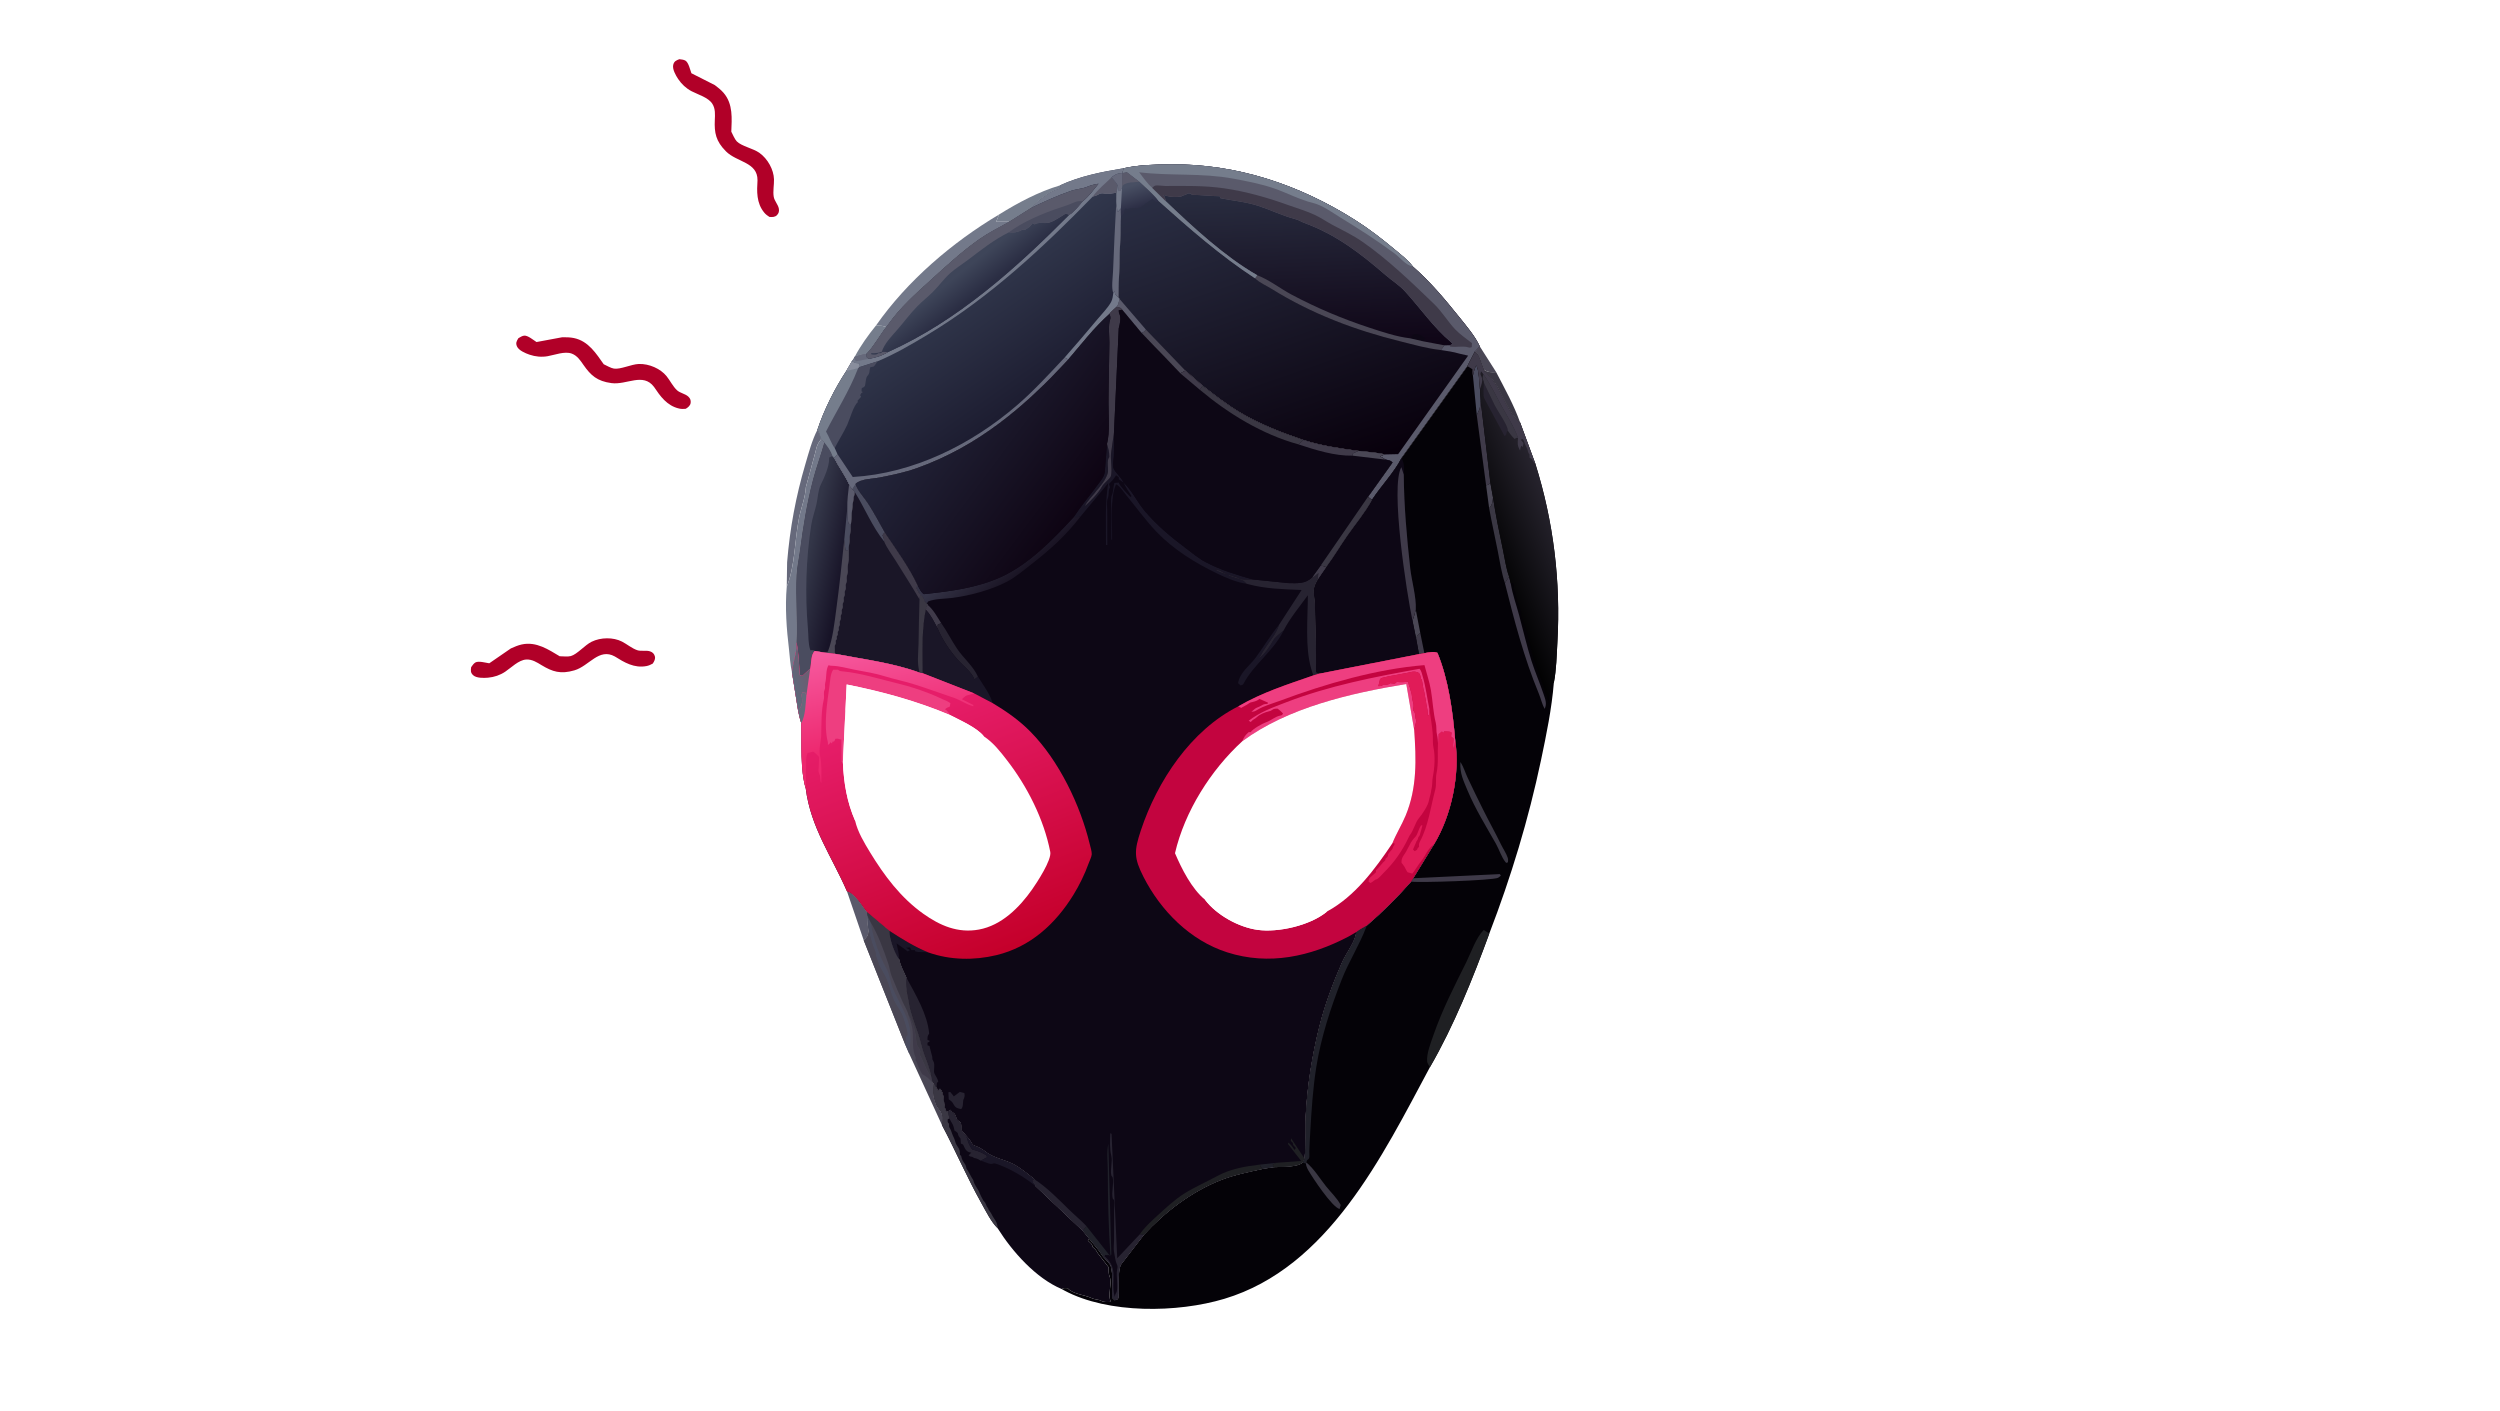 <svg width="1928" height="1088" viewBox="0 0 1928 1088" fill="none" xmlns="http://www.w3.org/2000/svg">
<g clip-path="url(#clip0_12_111)" filter="url(#filter0_d_12_111)">
<path d="M1141.19 263.101L1153.83 282.943C1150.16 283.223 1147.47 283.247 1144.37 281.115L1142.16 275.064C1140.93 271.592 1140.37 269.529 1137.46 267.129L1141.19 263.101Z" fill="#4A4755"/>
<path d="M675.6 246.986C677.156 247.148 678.711 247.172 680.253 247.309L683.38 248.173C678.501 254.375 673.543 263.552 668.135 268.832C664.926 269.222 662.216 269.992 659.193 271.118C663.564 262.723 669.64 254.338 675.6 246.986Z" fill="#757D8C"/>
<path d="M1144.37 281.115C1147.47 283.247 1150.16 283.223 1153.83 282.943C1160.36 295.565 1167.65 308.557 1172.35 321.971C1160.06 311.836 1158.64 294.974 1147.01 284.622C1145.62 283.385 1144.98 282.937 1144.37 281.115Z" fill="#3A3743"/>
<path d="M653.195 683.408C659.635 685.174 664.46 694.292 668.611 699.295L668.786 702.068C669.047 706.022 669.1 710.095 669.959 713.972C669.355 718.066 669.089 718.199 666.112 721.186L653.195 683.408Z" fill="#5A5A6B"/>
<path d="M770.47 161.429C785.045 152.359 800.915 143.908 817.426 138.971L817.78 140.746C816.19 141.892 817.126 141.458 815.687 141.824C812.566 142.61 809.535 144.53 806.895 146.334C802.21 149.53 798.937 152.308 794.891 156.477L778.236 166.985H768.271L770.47 161.429Z" fill="#757D8C"/>
<path d="M607.026 429.546C609.19 403.405 613.692 379.098 621.112 353.915C623.715 345.08 626.177 335.671 630.375 327.453C631.686 329.702 632.449 331.293 632.797 333.881L633.401 334.553C630.867 337.596 629.966 339.527 629.155 343.359L628.916 344.395L621.487 371.701C620.99 380.107 617.818 387.451 616.188 395.6C612.806 412.526 613.218 432.393 606.736 448.508L607.026 429.546Z" fill="#66697B"/>
<path d="M621.487 371.701L628.916 344.394L629.155 343.359C629.966 339.527 630.867 337.596 633.401 334.553L635.663 337.196C633.013 346.791 629.413 356.262 626.916 365.817C622.138 384.085 619.262 401.985 616.831 420.656C616.034 426.787 614.643 432.87 614.308 439.051C613.37 456.477 615.127 473.977 614.3 491.364C614.221 494.632 614.114 497.444 613.46 500.604C612.49 505.31 611.341 509.396 610.751 514.372C609.422 508.829 609.18 502.656 608.499 496.983C606.59 481.048 605.348 464.526 606.736 448.508C613.218 432.393 612.806 412.525 616.188 395.6C617.818 387.451 620.99 380.107 621.487 371.701Z" fill="#73798A"/>
<path d="M675.601 246.986C699.652 212.547 734.495 182.825 770.47 161.429L768.271 166.985H778.236C770.731 171.167 762.489 175.275 755.453 180.203C741.538 189.954 729.315 201.324 716.806 212.706C706.054 222.489 694.084 233.21 685.709 245.085L683.38 248.173L680.253 247.309C678.711 247.172 677.156 247.148 675.601 246.986Z" fill="#73798A"/>
<path d="M668.611 699.295L685.927 713.879C686.087 720.363 689.644 730.495 693.406 735.839C694.427 740.715 696.878 745.273 698.931 749.796C698.793 754.629 698.795 758.266 699.737 762.85C700.215 765.186 700.76 767.773 701.116 770.154C702.135 776.912 705.732 786.253 708.045 792.85C710.071 798.637 710.991 804.686 713.278 810.438C715.298 815.517 717.383 821.182 718.289 826.585L719.297 830.946L719.954 831.217C719.337 837.027 719.34 841.103 721.525 846.646L721.754 847.424C722.352 849.199 723.506 850.658 724.678 852.083C727.6 855.626 726.749 859.57 726.55 863.86L701.247 808.756L698.011 801.338L666.111 721.186C669.089 718.199 669.355 718.066 669.959 713.972C669.1 710.095 669.047 706.022 668.786 702.068L668.611 699.295Z" fill="#4A4755"/>
<path d="M700.577 778.703C704.661 785.588 706.086 791.931 706.716 799.828C706.854 801.552 707.293 802.355 708.316 803.711C709.3 805.016 709.859 806.425 709.598 808.11L709.194 809.402L709.553 810.014C712.743 815.567 714.102 821.508 718.289 826.584L719.297 830.946C716.973 828.457 714.788 826.288 711.744 824.688L711.14 824.405C710.002 822.13 708.537 819.77 707.732 817.366C707.341 816.203 707.101 815.17 706.408 814.129L705.958 813.552L706.219 811.73C703.337 805.623 704.352 798.242 703.884 791.648C703.568 787.196 702.053 782.887 700.577 778.703Z" fill="#3F3A49"/>
<path d="M668.786 702.068L671.485 707.388C673.091 718.511 678.076 733.36 683.734 743.122C686.103 747.209 686.525 752.937 688.259 757.429C692.045 767.249 699.614 778.154 701.515 788.197C702.741 794.669 701.821 802.201 701.247 808.756L698.011 801.338L698.766 795.437L699.726 794.402C699.808 792.959 699.798 791.899 699.396 790.49C698.258 786.513 697.285 782.153 695.57 778.401C693.717 774.335 690.747 770.803 689.014 766.677C686.698 761.168 685.576 755.225 683.085 749.778C681.373 746.03 678.429 742.243 677.257 738.347L676.866 736.989C676.348 735.524 675.771 734.367 675.513 732.82C675.34 731.803 675.247 730.182 674.79 729.229C672.681 724.817 671.349 718.837 669.959 713.972C669.1 710.095 669.047 706.022 668.786 702.068Z" fill="#4A4C5F"/>
<path d="M669.959 713.972C671.349 718.837 672.681 724.817 674.79 729.229C675.247 730.183 675.34 731.803 675.513 732.82C675.771 734.367 676.348 735.524 676.866 736.989L677.257 738.347C678.429 742.243 681.373 746.03 683.085 749.778C685.576 755.225 686.698 761.168 689.014 766.677C690.747 770.803 693.717 774.336 695.57 778.401C697.285 782.153 698.258 786.513 699.396 790.49C699.798 791.899 699.808 792.959 699.726 794.402L698.766 795.438L698.011 801.338L666.111 721.186C669.089 718.199 669.355 718.066 669.959 713.972Z" fill="#4A4755"/>
<path d="M668.611 699.295L685.927 713.879C686.087 720.363 689.644 730.495 693.406 735.839C694.427 740.715 696.878 745.273 698.931 749.796C698.793 754.629 698.795 758.266 699.737 762.85C700.215 765.186 700.76 767.773 701.117 770.154C702.135 776.912 705.732 786.253 708.045 792.85C710.071 798.637 710.991 804.685 713.278 810.438C715.298 815.517 717.383 821.182 718.289 826.585C714.102 821.508 712.743 815.567 709.553 810.014L709.194 809.402L709.598 808.11C709.858 806.425 709.3 805.017 708.316 803.711C707.293 802.355 706.854 801.552 706.716 799.828C706.086 791.931 704.661 785.588 700.577 778.703C700.064 775.874 697.639 772.037 696.424 769.341C693.358 762.54 690.418 755.657 687.631 748.739C686.374 745.614 686.126 742.418 685.076 739.277C681.684 729.15 677.055 716.454 671.485 707.388L668.786 702.068L668.611 699.295Z" fill="#3A3743"/>
<path d="M635.663 337.196C638.439 340.631 640.51 343.428 642.031 347.631L643.204 348.936C646.764 356.052 651.496 362.162 654.822 369.511C655.567 370.83 656.133 372.16 657.311 373.142L659.27 375.571C657.271 383.682 656.92 391.94 656.255 400.232L654.381 420.452C654.493 439.61 650.082 461.107 646.899 480.05C645.932 485.808 642.943 494.558 643.472 500.146L635.017 499.184L628.365 498.008C625.161 500.794 625.754 507.381 624.813 511.634L618.717 517.246L616.826 516.639C616.201 507.995 616.013 499.942 614.3 491.364C615.127 473.977 613.37 456.477 614.308 439.051C614.643 432.87 616.034 426.787 616.831 420.656C619.262 401.985 622.138 384.085 626.916 365.817C629.413 356.262 633.013 346.791 635.663 337.196Z" fill="url(#paint0_linear_12_111)"/>
<path d="M653.443 387.79C653.629 391.493 653.249 396.508 654.562 399.949L656.256 400.232L654.381 420.452C653.762 420.042 652.717 420.32 651.983 420.365L651.09 412.173L653.443 387.79Z" fill="#4A4C5F"/>
<path d="M654.822 369.511C655.567 370.83 656.133 372.16 657.311 373.142L659.27 375.571C657.271 383.682 656.92 391.94 656.255 400.232L654.562 399.949C653.248 396.508 653.629 391.492 653.442 387.79C653.254 381.709 654.176 375.552 654.822 369.511Z" fill="#5A5A6B"/>
<path d="M635.017 499.184L638.45 498.562C642.305 488.633 643.531 476.295 644.953 465.76C647.359 447.918 649.26 430.079 651.09 412.173L651.983 420.365C652.717 420.32 653.762 420.042 654.381 420.452C654.493 439.61 650.082 461.107 646.899 480.05C645.932 485.808 642.943 494.558 643.472 500.146L635.017 499.184Z" fill="#4A4755"/>
<path d="M635.663 337.196C638.439 340.631 640.51 343.428 642.031 347.631L639.444 348.809L639.439 350.001C639.359 355.88 635.762 364.35 633.063 369.63C630.904 373.849 630.753 379.758 629.74 384.427C628.546 389.927 626.528 395.166 625.656 400.775C621.54 427.279 620.75 454.197 623.077 480.874C623.585 486.689 623.106 491.846 624.949 497.505L625.882 497.428C627.363 497.373 626.818 497.354 628.365 498.008C625.161 500.794 625.754 507.381 624.813 511.634L618.717 517.246L616.826 516.639C616.201 507.995 616.013 499.942 614.3 491.364C615.127 473.977 613.37 456.477 614.308 439.051C614.643 432.87 616.034 426.787 616.831 420.656C619.262 401.985 622.138 384.085 626.916 365.817C629.413 356.262 633.013 346.791 635.663 337.196Z" fill="#4A4C5F"/>
<path d="M659.808 369.239C661.086 374.032 666.909 380.099 669.786 384.657C674.298 391.802 678.304 399.316 682.447 406.681C691.162 419.697 701.462 433.744 707.968 447.96L706.673 448.914C707.277 450.548 708.407 453.117 709.718 454.322C711.137 455.911 712.706 456.872 712.714 459.059L714.833 461.456L715.184 462.248L713.964 466.247C710.917 481.088 711.35 500.021 711.648 515.223L709.247 514.807C688.713 507.164 664.974 504.301 643.472 500.146C642.943 494.558 645.932 485.808 646.899 480.05C650.082 461.107 654.493 439.61 654.381 420.452L656.255 400.232C656.92 391.94 657.271 383.683 659.27 375.571L657.311 373.142L659.808 369.239Z" fill="#1A1627"/>
<path d="M659.807 369.239C661.086 374.032 666.909 380.099 669.786 384.657C674.298 391.802 678.304 399.316 682.447 406.681C680.87 408.026 681.516 407.237 680.511 409.051C681.654 410.756 681.622 411.411 681.803 413.487C672.686 402.295 666.898 387.745 659.27 375.571L657.311 373.142L659.807 369.239Z" fill="#4A4C5F"/>
<path d="M709.718 454.322C711.137 455.911 712.706 456.872 712.714 459.059L714.833 461.456L715.184 462.248L713.964 466.247C710.917 481.088 711.35 500.021 711.648 515.223L709.247 514.807C707.035 507.434 708.213 500.138 708.377 492.585C708.627 481.136 708.694 469.685 709.122 458.241L709.718 454.322Z" fill="#3A3743"/>
<path d="M682.447 406.681C691.162 419.697 701.462 433.744 707.968 447.96L706.673 448.914C707.277 450.548 708.407 453.117 709.718 454.322L709.122 458.241C703.22 448.146 696.91 438.31 690.734 428.381C687.685 423.476 684.031 418.839 681.803 413.487C681.623 411.411 681.654 410.756 680.511 409.051C681.516 407.237 680.87 408.026 682.447 406.681Z" fill="#3F3A49"/>
<path d="M719.954 831.216L722.222 834.67L723.612 837.345L724.391 835.787H725.165C729.267 840.766 726.885 849.691 730.134 853.306L730.902 853.319L732.984 851.908L733.388 852.573C734.069 853.563 733.795 853.227 734.736 853.852C736.839 855.25 736.861 856.415 737.629 858.547C738.371 860.605 740.014 860.692 740.745 861.651C741.49 862.628 741.293 866.076 741.269 867.345L745.246 872.03C747.006 873.862 747.889 875.036 749.054 877.168C749.546 878.071 750.234 879.077 751.205 879.403C754.071 880.369 757.538 882.123 759.832 884.059C765.299 888.664 774.306 890.306 780.778 893.476C786.898 896.474 792.397 901.291 797.77 905.46L796.313 906.657C797.204 908.055 798.089 909.398 798.809 910.894L835.035 945.158L840.153 951.382L838.943 952.69C840.438 954.197 842.527 955.436 842.535 957.595L843.187 958.154C844.91 959.653 845.388 960.309 846.425 962.251L854.992 973.374C855.042 975.506 854.819 978.289 855.654 980.225C857.964 985.598 853.867 995.124 856.81 1000.01C854.22 1000.07 851.62 1000.49 849.281 999.235C846.936 997.979 844.426 998.334 842.011 997.166C836.505 994.505 827.452 994.187 823.315 989.417C821.385 989.404 820.441 989.044 818.843 990.151C798.801 981.729 780.64 961.17 769.414 943.286C764.232 938.167 760.316 930.039 756.756 923.68C745.813 904.125 737.02 883.63 726.55 863.86C726.749 859.569 727.6 855.626 724.678 852.083C723.506 850.658 722.352 849.199 721.754 847.424L721.525 846.646C719.339 841.103 719.337 837.027 719.954 831.216Z" fill="#0D0715"/>
<path d="M730.903 853.319L732.984 851.908L733.389 852.573C734.069 853.563 733.795 853.227 734.736 853.852C736.84 855.25 736.861 856.415 737.629 858.547C738.371 860.605 740.014 860.692 740.745 861.651C741.49 862.628 741.293 866.076 741.269 867.345L745.247 872.03C746.384 875.939 747.243 879.39 749.937 882.584L750.965 882.817C754.786 883.73 757.421 884.986 760.763 886.99L761.258 888.542L760.255 889.011L756.371 891.116C754.914 890.258 753.848 889.575 752.17 889.215L751.136 889.051C749.33 887.268 748.788 888.773 746.98 886.99L749.059 884.922C748.344 884.795 747.658 884.71 746.98 884.406C744.813 883.426 744.013 881.514 743.135 879.474C742.628 878.293 742.162 878.431 741.008 877.938L740.751 874.061C739.847 872.965 739.19 872.239 738.834 870.828L738.671 869.922C737.528 868.783 737.94 869.069 736.789 868.306L736.076 867.853C735.704 865.692 735.244 863.749 734.008 861.9C733.295 860.838 732.822 859.763 732.301 858.6L730.903 853.319Z" fill="#272331"/>
<path d="M745.246 872.03C747.006 873.863 747.889 875.036 749.054 877.168C749.546 878.071 750.234 879.077 751.205 879.403C754.071 880.37 757.538 882.123 759.832 884.059C765.299 888.664 774.307 890.306 780.778 893.476C786.898 896.474 792.397 901.292 797.77 905.46L796.313 906.657C797.204 908.055 798.089 909.398 798.81 910.894C790.45 903.905 778.103 896.646 767.761 893.36C766.001 892.801 765.66 893.744 764.118 893.648C762.281 893.535 758.548 891.601 756.371 891.117L760.255 889.011L761.257 888.542L760.763 886.991C757.421 884.986 754.786 883.73 750.965 882.817L749.936 882.584C747.243 879.39 746.384 875.939 745.246 872.03Z" fill="#1A1627"/>
<path d="M719.954 831.216L722.222 834.67L723.612 837.345L724.391 835.787H725.165C729.267 840.766 726.885 849.691 730.134 853.306L730.902 853.319L732.301 858.6L730.894 859.109C730.886 861.087 730.437 861.198 731.91 862.681C731.915 863.966 731.649 864.805 732.37 865.886C733.255 867.213 733.721 868.664 734.223 870.16C734.936 872.276 736.042 873.892 736.589 876.135C737.153 878.434 737.972 879.339 739.182 881.302C740.248 883.034 740.333 884.511 740.229 886.474L741.258 887.509L741.455 888.399C741.952 890.367 742.67 891.726 743.893 893.315C745.058 894.827 744.85 895.634 745.414 897.337L746.451 898.887C747.783 901.005 748.737 903.264 750.157 905.391C750.79 906.342 750.535 905.947 750.835 907.134C751.412 909.414 753.568 912.322 754.759 914.406L755.283 915.698C756.139 917.645 757.325 920.113 758.399 921.906L759.144 922.73C760.202 923.961 760.311 924.906 760.991 926.302L762.031 927.854L762.555 929.146C763.278 930.373 763.961 930.86 764.631 932.25C766.886 936.935 769.031 937.523 769.414 943.286C764.232 938.167 760.316 930.039 756.756 923.68C745.813 904.125 737.02 883.63 726.55 863.86C726.749 859.569 727.6 855.626 724.678 852.083C723.506 850.658 722.352 849.199 721.754 847.424L721.525 846.646C719.339 841.103 719.337 837.027 719.954 831.216Z" fill="#3A3743"/>
<path d="M866.637 125.74L865.632 129.469C861.588 129.745 860.607 130.409 857.289 132.748C858.972 134.771 860.74 136.733 862.072 139.008L861.221 144.472L860.902 151.704L861.721 158.699L862.258 159.048L864.42 156.652L864.497 162.925L862.457 225.304L863.308 226.464C862.912 228.816 862.734 230.678 861.173 232.598C860.301 233.445 855.8 237.259 855.664 238.056C844.003 248.329 833.977 261.436 823.852 273.244C790.584 309.606 753.991 340.47 706.798 357.175C697.458 360.483 687.573 362.491 677.855 364.39C672.556 365.425 663.753 365.205 659.808 369.239L657.311 373.142C656.133 372.16 655.567 370.83 654.822 369.511C651.496 362.162 646.764 356.053 643.204 348.936L642.031 347.631C640.51 343.428 638.439 340.631 635.663 337.196L633.401 334.553L632.797 333.881C632.449 331.293 631.686 329.702 630.375 327.453C635.52 312.056 643.738 295.631 652.664 282.082L656.933 274.696L658.702 272.111L659.193 271.118C662.216 269.992 664.926 269.222 668.135 268.832C673.543 263.552 678.501 254.375 683.38 248.173L685.709 245.085C694.084 233.21 706.054 222.489 716.806 212.706C729.315 201.324 741.538 189.954 755.453 180.203C762.488 175.275 770.731 171.167 778.236 166.985L794.891 156.477C798.937 152.308 802.21 149.53 806.895 146.334C809.535 144.53 812.566 142.61 815.687 141.824C817.126 141.458 816.19 141.892 817.78 140.746L817.426 138.971C832.645 131.868 850.185 128.434 866.637 125.74Z" fill="url(#paint1_linear_12_111)"/>
<path d="M858.578 222.015C859.081 221.409 859.613 221.054 859.676 220.251C859.801 223.395 860.248 223.254 862.457 225.304L863.308 226.464C862.912 228.816 862.734 230.678 861.173 232.598C860.301 233.445 855.8 237.259 855.664 238.056C844.003 248.329 833.977 261.435 823.852 273.244L821.079 271.692C829.555 262 838.034 252.267 846.228 242.338C849.634 238.21 854.383 233.498 856.922 228.813C857.996 226.832 858.275 224.205 858.578 222.015Z" fill="#73798A"/>
<path d="M860.902 151.704L861.721 158.699L862.258 159.048L864.42 156.652L864.497 162.925L862.457 225.304C860.248 223.254 859.801 223.395 859.676 220.251C859.613 221.054 859.081 221.409 858.578 222.015C856.925 218.265 858.238 209.308 858.395 204.981C859.041 187.205 859.913 169.464 860.902 151.704Z" fill="#66697B"/>
<path d="M821.079 271.692L823.852 273.244C790.583 309.606 753.991 340.47 706.798 357.175C697.458 360.483 687.573 362.491 677.855 364.389C672.556 365.425 663.753 365.205 659.807 369.238L657.311 373.142C656.133 372.16 655.567 370.83 654.822 369.511C651.496 362.162 646.764 356.052 643.204 348.936L645.868 346.391L645.971 346.381L657.641 363.868C704.544 361.09 749.2 338.761 784.301 308.547C797.326 297.336 809.306 284.2 821.079 271.692Z" fill="#66697B"/>
<path d="M866.637 125.74L865.632 129.469C861.588 129.745 860.607 130.409 857.289 132.748C858.972 134.771 860.74 136.733 862.072 139.008L861.221 144.472C857.642 145.19 854.92 146.029 851.357 145.24C849.94 144.927 848.464 145.171 847.276 145.881C845.744 146.8 844.404 147.152 842.7 147.626C804.047 187.314 763.007 225.5 715.304 254.153C702.999 261.544 689.95 269.195 676.661 274.685L662.272 279.28L662.615 276.436C660.908 276.287 659.701 276.139 658.156 275.345L656.933 274.696L658.701 272.111L659.193 271.118C662.216 269.992 664.926 269.222 668.135 268.832L668.35 271.499L669.956 272.762C675.515 271.775 680.07 270.45 684.877 267.466C738.488 243.448 783.527 202.947 824.53 161.675C828.237 159.708 832.041 154.464 834.939 151.291C839.645 147.536 843.352 142.348 847.151 137.7C843.859 138.232 841.416 138.826 838.374 140.089C834.705 141.614 829.93 141.842 826.08 143.164C815.504 146.794 804.975 151.659 794.891 156.477C798.937 152.308 802.21 149.53 806.895 146.334C809.535 144.53 812.566 142.61 815.687 141.824C817.126 141.458 816.19 141.892 817.78 140.746L817.426 138.971C832.645 131.868 850.185 128.434 866.637 125.74Z" fill="#73798A"/>
<path d="M659.193 271.118C662.216 269.992 664.926 269.222 668.135 268.832L668.35 271.499L669.956 272.763L659.988 274.661L658.701 272.111L659.193 271.118Z" fill="#66697B"/>
<path d="M857.289 132.748C858.972 134.771 860.74 136.733 862.072 139.008L861.221 144.472C857.642 145.19 854.92 146.029 851.357 145.24C849.94 144.927 848.464 145.171 847.276 145.881C845.744 146.8 844.404 147.152 842.7 147.626C846.438 142.247 852.58 137.374 857.289 132.748Z" fill="#5A5A6B"/>
<path d="M652.664 282.082L656.933 274.696L658.156 275.345C659.701 276.139 660.908 276.287 662.615 276.436L662.272 279.28L676.661 274.685C676.047 275.533 674.526 278.242 673.761 278.692C673.439 278.88 671.347 279.044 671.16 279.214C670.895 279.455 670.546 282.612 670.443 283.128C670.105 284.826 669.392 285.09 668.558 286.46C667.622 287.998 667.366 293.269 667.005 293.698C664.899 296.208 664.397 293.608 664.415 297.84L665.441 298.359C663.992 299.317 663.921 299.309 663.376 300.943L664.104 301.979L661.299 305.083L661.618 306.097C658.17 308.753 655.413 319.315 653.349 323.703C650.502 329.763 646.774 335.607 643.704 341.598L645.868 346.391L643.204 348.937L642.031 347.631C640.51 343.428 638.439 340.631 635.663 337.196L633.401 334.553L632.797 333.881C632.449 331.293 631.686 329.702 630.375 327.453C635.52 312.056 643.738 295.631 652.664 282.082Z" fill="#4A4C5F"/>
<path d="M652.664 282.082L656.933 274.696L658.156 275.345C659.701 276.139 660.908 276.287 662.615 276.436L662.272 279.28L661.783 279.902L661.504 280.644C655.115 297.204 645.089 313.049 637.025 328.801C639.38 332.768 641.095 338.004 643.704 341.598L645.868 346.391L643.204 348.936L642.031 347.631C640.51 343.428 638.439 340.631 635.663 337.196L633.401 334.553L632.797 333.881C632.449 331.293 631.686 329.702 630.375 327.453C635.52 312.056 643.738 295.631 652.664 282.082Z" fill="#757D8C"/>
<path d="M652.664 282.082L656.933 274.696L658.156 275.345C659.701 276.139 660.908 276.287 662.615 276.436L662.272 279.28L661.783 279.902L652.664 282.082Z" fill="#898E9D"/>
<path d="M794.891 156.477C804.975 151.659 815.504 146.794 826.08 143.164C829.93 141.842 834.705 141.614 838.375 140.089C841.416 138.826 843.86 138.232 847.151 137.7C843.352 142.348 839.645 147.536 834.939 151.291C832.041 154.464 828.237 159.708 824.53 161.675C783.527 202.947 738.488 243.448 684.877 267.466C680.07 270.45 675.515 271.775 669.956 272.762L668.35 271.499L668.135 268.832C673.543 263.552 678.501 254.375 683.38 248.173L685.709 245.085C694.084 233.21 706.054 222.489 716.806 212.706C729.315 201.324 741.537 189.954 755.453 180.203C762.488 175.275 770.731 171.167 778.236 166.985L794.891 156.477Z" fill="url(#paint2_linear_12_111)"/>
<path d="M794.891 156.477C804.975 151.659 815.504 146.794 826.08 143.164C829.93 141.842 834.705 141.614 838.375 140.089C841.416 138.826 843.86 138.232 847.151 137.7C843.352 142.348 839.645 147.536 834.939 151.291C832.041 154.464 828.237 159.708 824.53 161.675L822.007 160.616C818.224 162.814 813.175 166.57 809.003 167.682C805.313 168.664 801.016 166.951 797.871 169.035L796.302 168.01L795.88 168.691C794.492 170.765 792.663 171.864 790.602 173.172C789.251 173.177 788.483 172.912 787.35 173.662C786.292 174.364 785.558 174.422 784.365 174.729L783.423 175.02C781.703 175.428 779.855 175.224 778.103 175.148C765.99 181.183 757.144 188.405 746.462 196.475C741.997 199.846 737.151 202.801 732.96 206.517C727.978 210.934 724.141 216.427 719.459 221.107C715.535 225.029 711.105 228.437 707.24 232.412C701.808 237.998 697.126 244.37 692.016 250.254C687.456 255.509 682.237 260.607 679.993 267.312C677.145 268.366 674.659 268.414 671.674 268.358L672.203 269.402C674.37 269.396 675.8 269.942 677.395 268.366C679.198 268.358 679.099 268.703 680.511 267.397L684.877 267.466C680.07 270.45 675.515 271.775 669.956 272.762L668.35 271.499L668.135 268.832C673.543 263.552 678.501 254.375 683.38 248.173L685.709 245.085C694.084 233.21 706.054 222.489 716.806 212.706C729.315 201.324 741.537 189.954 755.453 180.203C762.488 175.275 770.731 171.167 778.236 166.985L794.891 156.477Z" fill="#5A5A6B"/>
<path d="M778.103 175.148L781.706 172.56C793.91 164.432 809.41 158.635 823.331 154.154C827.819 152.708 830.111 150.37 834.939 151.291C832.041 154.464 828.237 159.708 824.53 161.675L822.007 160.616C818.224 162.814 813.175 166.57 809.003 167.682C805.313 168.664 801.016 166.951 797.871 169.035L796.302 168.01L795.88 168.691C794.492 170.765 792.663 171.864 790.602 173.172C789.251 173.177 788.483 172.912 787.35 173.662C786.292 174.364 785.558 174.422 784.365 174.729L783.423 175.02C781.703 175.428 779.855 175.224 778.103 175.148Z" fill="#4A4C5F"/>
<path d="M866.637 125.74C878.277 123.14 890.523 122.869 902.408 122.742C953.607 122.189 1001.82 138.389 1044.77 165.534C1055.68 172.433 1065.62 180.103 1075.52 188.36C1080.16 192.227 1085.97 196.681 1089.53 201.504C1103 213.228 1114.23 226.66 1125.36 240.543C1130.7 247.206 1137.7 255.373 1141.19 263.101L1137.46 267.129L1131.72 278.321L1080.91 349.167C1074.98 360.703 1065.19 370.61 1058.04 381.572L1054.96 379.191L1073.91 352.668C1072.13 350.827 1070.88 350.944 1068.41 350.443C1067.33 349.696 1066.31 349.005 1065.13 348.425L1064.26 348.025C1065.39 347.276 1066.84 346.926 1068.12 346.479C1061.63 344.866 1054.23 344.564 1047.55 343.746C1033.05 341.767 1019.13 339.821 1005.12 335.324C988.628 329.752 971.235 323.025 956.253 314.068C946.171 308.041 936.692 300.665 927.44 293.454L914.141 281.82L910.28 283.944L880.205 252.667L865.406 234.883C863.941 233.019 863.524 233.17 861.173 232.598C862.734 230.678 862.912 228.816 863.308 226.464L862.457 225.304L864.497 162.925L864.42 156.652L862.258 159.048L861.721 158.699L860.902 151.704L861.221 144.472L862.072 139.008C860.74 136.733 858.972 134.771 857.289 132.748C860.607 130.409 861.588 129.744 865.632 129.469L866.637 125.74Z" fill="url(#paint3_linear_12_111)"/>
<path d="M863.308 226.464L883.72 250.18C882.353 251.79 882.204 252.076 880.205 252.667L865.406 234.883C863.941 233.019 863.524 233.17 861.173 232.598C862.734 230.678 862.912 228.816 863.308 226.464Z" fill="#5A5A6B"/>
<path d="M883.719 250.18L914.141 281.82L910.28 283.944L880.205 252.667C882.204 252.076 882.353 251.79 883.719 250.18Z" fill="#4A4755"/>
<path d="M865.632 129.469L869.025 128.698L878.817 136.209C883.674 140.878 889.587 145.608 893.554 151.027L891.627 151.813L888.737 149.39C886.075 151.148 883.233 152.817 880.811 154.877C879.702 155.82 879.205 155.809 877.836 156.109L876.703 156.397C874.619 156.808 871.444 156.056 869.793 157.142L867.964 156.63C866.826 158.045 866.746 158.929 866.584 160.709L864.497 162.926L864.42 156.652L862.258 159.048L861.721 158.699L860.902 151.705L861.221 144.472L862.072 139.008C860.74 136.734 858.972 134.771 857.289 132.748C860.607 130.409 861.588 129.745 865.632 129.469Z" fill="url(#paint4_linear_12_111)"/>
<path d="M862.072 139.008L862.782 143.436L863.904 143.166L865.3 140.878L864.42 156.652L862.258 159.048L861.721 158.699L860.902 151.704L861.221 144.472L862.072 139.008Z" fill="#73798A"/>
<path d="M865.632 129.469C865.542 132.684 865.156 136.164 865.507 139.35L865.3 140.878L863.904 143.166L862.782 143.436L862.072 139.008C860.74 136.733 858.972 134.771 857.289 132.748C860.607 130.409 861.588 129.744 865.632 129.469Z" fill="#66697B"/>
<path d="M865.632 129.469L869.025 128.698L878.817 136.209C874.403 136.678 868.554 136.156 865.507 139.35C865.156 136.164 865.542 132.684 865.632 129.469Z" fill="#5A5A6B"/>
<path d="M866.637 125.74C878.277 123.14 890.523 122.869 902.408 122.742C953.607 122.189 1001.82 138.389 1044.77 165.534C1055.68 172.433 1065.62 180.103 1075.52 188.36C1080.16 192.227 1085.97 196.681 1089.53 201.504C1103 213.228 1114.23 226.66 1125.36 240.543C1130.7 247.206 1137.7 255.373 1141.19 263.101L1137.46 267.129L1131.72 278.321L1080.91 349.167C1074.98 360.703 1065.19 370.61 1058.03 381.572L1054.96 379.191L1073.91 352.668C1072.13 350.827 1070.88 350.944 1068.41 350.443C1067.33 349.696 1066.31 349.005 1065.13 348.425L1064.26 348.025C1065.39 347.276 1066.84 346.926 1068.12 346.479L1078.25 346.251L1132.21 270.27L1125.41 268.71C1120.77 267.333 1116.04 266.69 1111.27 265.956C1100.47 264.825 1090.47 261.849 1079.99 259.261C1044.78 250.559 1011.56 237.998 980.647 218.776C976.563 216.236 971.269 214.014 967.879 210.632C941.196 193.132 917.273 172.258 893.554 151.026C889.587 145.608 883.674 140.878 878.817 136.209L869.024 128.698L865.632 129.469L866.637 125.74Z" fill="url(#paint5_linear_12_111)"/>
<path d="M1087.47 256.902C1088.72 255.172 1089.2 253.665 1091.53 253.546C1094.76 253.379 1096.82 255.103 1099.19 256.978C1098.87 258.498 1098.51 258.332 1097.27 259.166L1087.47 256.902Z" fill="#0D0715"/>
<path d="M969.573 208.273C978.749 211.687 987.552 218.71 996.304 223.345C1015.6 233.565 1035.03 241.764 1055.74 248.594C1065.79 251.91 1076.93 255.697 1087.47 256.902L1097.27 259.166L1113.94 262.32L1111.27 265.956C1100.47 264.825 1090.47 261.849 1079.99 259.261C1044.78 250.559 1011.56 237.998 980.647 218.776C976.563 216.236 971.27 214.015 967.88 210.633L969.573 208.273Z" fill="#4A4755"/>
<path d="M866.637 125.74C878.277 123.14 890.523 122.869 902.408 122.742C953.607 122.189 1001.82 138.389 1044.77 165.534C1055.68 172.433 1065.62 180.103 1075.52 188.36C1080.16 192.227 1085.97 196.681 1089.53 201.504C1103 213.228 1114.23 226.66 1125.36 240.543C1130.7 247.206 1137.7 255.373 1141.19 263.101L1137.46 267.129L1131.72 278.321L1080.91 349.167C1074.98 360.703 1065.19 370.61 1058.03 381.572L1054.96 379.191L1073.91 352.668C1072.13 350.827 1070.88 350.944 1068.41 350.443C1067.33 349.696 1066.31 349.005 1065.13 348.425L1064.26 348.025C1065.39 347.276 1066.84 346.926 1068.12 346.479L1078.25 346.251L1132.21 270.27L1125.41 268.71C1120.77 267.333 1116.04 266.69 1111.27 265.956L1113.94 262.32L1117.9 262.272C1119 262.037 1119.36 261.759 1120.25 261.115L1118.79 259.661C1105.81 248.888 1095.03 233.231 1083.52 220.688C1078.89 215.643 1073.62 212.539 1068.56 208.151C1049.3 191.453 1030.35 176.887 1006.1 168C1003.82 167.163 1001.72 165.733 999.367 165.116C989.29 162.473 980.2 157.949 970.403 154.737C961.068 151.675 950.784 150.756 941.199 148.865L940.686 147.319C933.518 147.308 926.828 146.281 919.384 146.275C917.892 144.806 917.743 145.248 915.749 145.24C914.26 146.723 912.748 146.193 910.815 147.578C907.478 148.1 903.123 148.087 899.85 147.115L897.056 146.275C898.377 147.719 898.444 148.564 898.906 150.401L899.105 151.207C920.197 171.31 944.224 193.699 969.573 208.273L967.879 210.632C941.196 193.132 917.273 172.258 893.554 151.026C889.587 145.608 883.674 140.878 878.817 136.209L869.024 128.698L865.632 129.469L866.637 125.74Z" fill="#5A5A6B"/>
<path d="M866.637 125.74C878.277 123.14 890.523 122.869 902.408 122.742C953.607 122.189 1001.82 138.389 1044.77 165.534C1055.68 172.433 1065.62 180.103 1075.52 188.36C1080.16 192.227 1085.97 196.681 1089.53 201.504C1084.01 200.537 1079.98 194.801 1075.53 191.496C1061.94 181.382 1047.87 172.441 1033.47 163.582C1027.08 159.657 1019.99 154.353 1012.61 152.552C1002.46 150.076 992.624 144.782 982.742 141.342C972.668 137.835 961.631 135.73 951.135 133.778C926.626 129.22 902.934 131.807 878.508 128.865C881.63 132.88 884.716 137.531 888.582 140.838L899.105 151.207C920.197 171.31 944.224 193.699 969.573 208.273L967.879 210.632C941.196 193.132 917.273 172.258 893.554 151.026C889.587 145.608 883.674 140.878 878.817 136.209L869.024 128.698L865.632 129.469L866.637 125.74Z" fill="#757D8C"/>
<path d="M888.583 140.838C889.338 140.28 889.946 139.44 890.845 139.167C892.448 138.68 896.74 139.437 898.614 139.432C914.016 139.376 928.908 139.024 944.251 141.254C960.813 143.661 977.433 148.365 993.122 154.04C1000.28 156.628 1007.61 158.701 1014.5 161.988C1019.07 164.173 1023.25 167.11 1027.71 169.491C1035.55 173.664 1043.45 177.383 1050.76 182.483C1070.62 196.329 1088.67 213.781 1106.06 230.537C1112.08 236.34 1116.44 243.835 1122.16 249.931C1125.89 253.906 1130.86 257.209 1135.15 260.599L1135.04 263.702C1133.74 264.092 1133.68 264.312 1132.36 263.88C1128.28 262.561 1122.79 264.092 1118.31 263.252L1117.9 262.272C1119 262.037 1119.36 261.759 1120.25 261.115L1118.79 259.661C1105.81 248.888 1095.03 233.231 1083.52 220.688C1078.89 215.643 1073.62 212.539 1068.56 208.151C1049.3 191.453 1030.35 176.887 1006.1 168C1003.82 167.163 1001.72 165.733 999.367 165.116C989.291 162.473 980.2 157.949 970.403 154.737C961.068 151.675 950.784 150.756 941.199 148.865L940.686 147.319C933.518 147.308 926.829 146.281 919.384 146.275C917.893 144.805 917.744 145.248 915.75 145.24C914.261 146.723 912.748 146.193 910.815 147.578C907.478 148.1 903.123 148.087 899.85 147.115L897.056 146.275C898.377 147.719 898.444 148.563 898.906 150.401L899.106 151.207L888.583 140.838Z" fill="#3F3A49"/>
<path d="M1137.46 267.129C1140.37 269.529 1140.93 271.592 1142.16 275.064L1144.37 281.115C1144.98 282.937 1145.62 283.385 1147.01 284.622C1158.64 294.974 1160.06 311.836 1172.35 321.971L1184.11 353.793C1198.12 398.344 1203.69 444.531 1201.07 491.112C1200.48 501.552 1200.31 512.286 1198.32 522.577C1196.71 542.474 1192.54 562.691 1188.43 582.225C1178.82 627.811 1165.3 672.457 1148.56 715.927C1135.89 750.471 1121.22 787.167 1102.75 819.031C1066.04 887.464 1024.54 973.509 944.209 997.651C908.026 1008.52 854.715 1009.36 820.877 991.276L818.843 990.151C820.441 989.044 821.385 989.404 823.315 989.417C827.452 994.187 836.505 994.505 842.012 997.166C844.426 998.334 846.936 997.979 849.281 999.235C851.62 1000.49 854.221 1000.07 856.81 1000.01C853.867 995.125 857.964 985.598 855.654 980.225C854.819 978.289 855.042 975.506 854.992 973.374L846.425 962.251C845.388 960.31 844.91 959.653 843.187 958.154L842.535 957.595C842.527 955.437 840.438 954.197 838.943 952.69L840.153 951.382C843.82 955.81 847.627 960.169 850.695 965.037C852.027 966.671 856.114 970.585 856.643 972.336C858.491 978.448 857.661 990.066 857.579 996.65L859.666 998.729C860.49 998.379 861.559 998.366 862.136 997.683C863.593 995.953 861.314 976.091 864.635 971.059L865.191 970.27L882.318 948.064C898.452 930.5 919.06 914.88 941.401 906.09C951.861 901.972 963.195 899.787 974.154 897.351L982.354 896.085C988.073 895.862 1000.72 896.228 1004.55 892.523L1006.02 889.44C1007.39 878.958 1006.37 867.636 1006.93 857.017C1008.17 833.597 1011.8 810.56 1017.49 787.802C1021.74 770.848 1028.17 753.753 1035.22 737.783C1037.9 731.708 1045.88 721.213 1045.86 714.875C1048.29 712.804 1051.32 711.337 1054.09 709.759C1066.6 698.972 1077.35 688.254 1088.25 675.908L1089.89 673.307L1105.9 647.131C1119.5 624.747 1126.08 592.731 1122.26 567.019C1120.39 544.733 1117.1 520.231 1108.56 499.51C1105.64 498.011 1101.72 499.304 1098.47 499.73L1094.33 500.448L1016.68 515.678L1014.79 514.529C1015.3 497.084 1014.33 479.15 1014.02 461.647C1013.95 457.944 1012.69 453.495 1013.29 449.92C1013.73 447.341 1015.18 444.748 1016.46 442.494L1022.75 433.296C1028.65 425.439 1033.7 416.755 1039.35 408.685C1045.51 399.904 1052.99 390.997 1058.04 381.572C1065.19 370.61 1074.98 360.703 1080.91 349.167L1131.72 278.321L1137.46 267.129Z" fill="#040207"/>
<path d="M1092.09 488.316C1093.05 485.922 1093.23 485.593 1095.29 484.052L1098.47 499.73L1094.33 500.448L1092.09 488.316Z" fill="#3F3A49"/>
<path d="M1149.38 368.426L1151.42 379.737C1150.98 383.14 1150.91 385.399 1148.42 387.917L1146.08 370.316C1147.88 369.853 1148.11 369.768 1149.38 368.426Z" fill="#4A4755"/>
<path d="M1091.84 466.101L1095.29 484.052C1093.23 485.593 1093.05 485.921 1092.09 488.316L1089.3 474.645C1090.39 471.838 1091.12 469.025 1091.84 466.101Z" fill="#4A4755"/>
<path d="M1135.91 285.62C1136.57 282.887 1137.1 280.249 1138.43 277.749C1140.47 279.945 1140.97 292.569 1141.33 296.047L1141.86 304.696C1141.6 307.813 1141.76 310.692 1140.09 313.359L1138.88 316.203L1135.91 285.62Z" fill="#4A4C5F"/>
<path d="M1007.57 892.555C1013.72 897.819 1017.67 904.65 1022.68 910.926C1026.4 915.579 1031.18 920.026 1033.95 925.267L1033.11 928.381C1027.32 927.023 1012.3 904.345 1008.86 898.37C1007.96 896.813 1007.36 895.169 1007.1 893.397L1007.57 892.555Z" fill="#3A3743"/>
<path d="M1089.89 673.307L1156.7 670.102L1157.48 671.302C1156.7 671.869 1156.03 672.621 1155.14 673.005C1150.62 674.975 1095.14 676.872 1088.25 675.908L1089.89 673.307Z" fill="#3F3A49"/>
<path d="M1141.86 304.696L1149.38 368.426C1148.11 369.768 1147.88 369.853 1146.08 370.316L1138.88 316.203L1140.09 313.359C1141.76 310.692 1141.6 307.813 1141.86 304.696Z" fill="#3F3A49"/>
<path d="M1151.42 379.737C1153.51 393.325 1156.23 406.744 1159.1 420.19C1160.52 426.816 1161.44 434.271 1163.8 440.603L1160.59 445.696C1157.92 437.709 1156.71 429.178 1155.07 420.947C1152.88 409.92 1150.44 398.985 1148.42 387.917C1150.91 385.399 1150.98 383.14 1151.42 379.737Z" fill="#3A3743"/>
<path d="M1126.23 583.881L1126.57 584.074C1128.76 587.663 1129.94 591.699 1131.71 595.502C1135.53 603.714 1139.56 611.874 1143.58 619.993C1148.14 629.21 1153.17 638.172 1157.67 647.422C1159.21 650.582 1161.74 654.295 1162.78 657.597C1163.14 658.765 1163.04 659.824 1162.93 661.016L1161.6 661.456L1161.08 660.91C1157.95 657.083 1156.11 651.072 1153.63 646.665C1145.99 633.113 1137.83 620.076 1131.79 605.687C1128.6 598.081 1125.76 592.345 1126.23 583.881Z" fill="#3A3743"/>
<path d="M1163.8 440.603L1165.07 445.934C1166.41 454.237 1169.39 462.481 1171.58 470.603C1174.74 482.304 1177.45 494.224 1181.12 505.776C1183.82 514.288 1187.51 522.569 1190.32 531.083C1191.68 535.199 1193.25 538.645 1191.19 542.696C1189.26 539.169 1188.26 534.563 1186.68 530.776C1175.36 503.491 1167.75 474.324 1160.59 445.696L1163.8 440.603Z" fill="#3F3A49"/>
<path d="M1045.86 714.875C1048.29 712.804 1051.32 711.337 1054.09 709.759L1053.74 710.709C1048.5 724.669 1040.18 737.511 1034.7 751.528C1026.19 773.313 1018.8 795.837 1015.11 818.987C1012.48 835.552 1011.42 852.52 1010.46 869.252C1010.18 874.059 1009.88 878.871 1009.74 883.685C1009.71 884.697 1009.99 888.275 1009.64 889.061C1008.78 890.955 1007.71 889.832 1007.57 892.555L1007.1 893.397L1004.55 892.523L1006.02 889.44C1007.39 878.958 1006.37 867.636 1006.93 857.017C1008.17 833.597 1011.8 810.56 1017.49 787.802C1021.74 770.848 1028.17 753.753 1035.22 737.783C1037.9 731.708 1045.88 721.213 1045.86 714.875Z" fill="#20212A"/>
<path d="M1102.75 819.032C1102.06 817.829 1100.72 815.994 1100.6 814.577C1100.11 808.547 1103.38 800.305 1105.37 794.556C1112.37 774.41 1121.49 756.806 1130.9 737.82C1134.7 730.14 1138.22 719.269 1144.23 713.194L1148.56 715.927C1135.89 750.471 1121.22 787.167 1102.75 819.032Z" fill="#1F2023"/>
<path d="M1137.46 267.129C1140.37 269.529 1140.93 271.592 1142.16 275.064L1144.37 281.115C1144.98 282.937 1145.62 283.385 1147.01 284.622C1158.64 294.974 1160.06 311.836 1172.35 321.971L1184.11 353.793C1198.12 398.344 1203.69 444.531 1201.07 491.112C1200.48 501.552 1200.31 512.286 1198.32 522.577L1196.51 522.283C1196.38 523.496 1196.34 524.259 1195.63 525.305L1195.14 525.948L1195.19 529.754C1195.17 531.076 1194 541.049 1193.57 541.468C1193.92 539.799 1194.22 538.475 1193.89 536.78L1193.57 535.26L1193.04 532.672L1192.01 531.131C1191.39 529.132 1190.76 526.854 1190.17 524.802L1183.18 505.26C1182.69 504.198 1182.4 503.888 1182.25 502.675C1182.08 501.332 1182.27 502.01 1181.89 500.898L1181.61 500.087C1181.29 498.819 1181.18 497.662 1180.71 496.419C1178.98 491.819 1178.73 486.647 1176.94 482.193C1176.53 481.17 1176.3 480.138 1175.91 479.136C1174.87 476.52 1174.63 473.742 1173.52 471.25L1173.06 470.344C1173.35 468.816 1173.43 468.186 1172.83 466.692C1172.01 464.626 1172.49 466.239 1171.98 464.443L1171.75 463.62C1171.06 461.673 1170.33 459.931 1169.93 457.897L1169.68 456.636L1168.9 454.051C1168.81 451.247 1168.05 452.428 1167.6 450.431C1167.09 448.111 1168.43 448.379 1166.79 445.595L1165.07 445.934L1163.8 440.603C1161.44 434.271 1160.52 426.816 1159.1 420.19C1156.23 406.744 1153.51 393.325 1151.42 379.737L1149.38 368.425L1141.86 304.696L1141.33 296.047C1140.97 292.569 1140.47 279.945 1138.43 277.749C1137.1 280.249 1136.57 282.887 1135.91 285.62C1135.39 283.994 1135.57 282.461 1135.62 280.771L1131.72 278.321L1137.46 267.129Z" fill="url(#paint6_linear_12_111)"/>
<path d="M1144.38 291.221L1152.78 308.767C1154.52 312.31 1163.37 324.914 1162.73 328.007C1161.96 329.474 1162.19 328.883 1161.69 330.411C1161.21 331.913 1161.69 331.201 1160.33 332.31L1144.7 303.263C1143.55 301.227 1144.35 293.862 1144.38 291.221Z" fill="#272331"/>
<path d="M1144.02 284.603C1149.64 292.527 1153.56 301.057 1158.24 309.513C1162.54 317.278 1167.77 325.332 1170.7 333.73L1169.35 333.706L1168.12 334.556C1165.94 332.519 1164.39 330.48 1162.73 328.007C1163.37 324.913 1154.52 312.31 1152.78 308.766L1144.38 291.221C1144.24 289.714 1144.43 290.265 1143.76 288.93C1143.01 287.426 1143.67 286.216 1144.02 284.603Z" fill="#3A3743"/>
<path d="M1137.46 267.129C1140.37 269.529 1140.93 271.592 1142.16 275.064L1144.37 281.115C1144.98 282.937 1145.62 283.385 1147.01 284.622C1158.64 294.974 1160.06 311.836 1172.35 321.971L1184.11 353.793C1183.17 352.829 1182.22 352.056 1181.77 350.748L1181.61 350.083L1179.62 349.048L1179.56 346.463C1178.83 345.623 1178.53 345.08 1178.34 343.979C1177.82 340.96 1176.25 339.633 1175.61 337.085C1175.33 335.949 1175.07 335.496 1174.36 334.567L1172.8 335.083L1174.87 337.668L1174.36 340.761L1173.33 339.739C1172.61 341.142 1172.83 340.475 1172.5 342.21L1172.28 343.521C1170.1 339.479 1170.36 338.142 1170.7 333.73C1167.78 325.332 1162.54 317.278 1158.24 309.513C1153.56 301.057 1149.64 292.527 1144.02 284.603L1142.17 282.323C1141.87 283.782 1141.37 284.378 1142.12 285.702C1143.69 288.454 1143.09 290.652 1142.19 293.565L1141.33 296.047C1140.97 292.569 1140.47 279.945 1138.43 277.749C1137.1 280.249 1136.57 282.887 1135.91 285.62C1135.39 283.994 1135.57 282.461 1135.62 280.771L1131.72 278.321L1137.46 267.129Z" fill="#3F3A49"/>
<path d="M1058.03 381.572C1065.19 370.61 1074.98 360.703 1080.91 349.167C1083.15 353.973 1082.94 356.895 1082.58 362.016C1082.76 385.915 1084.91 410.619 1087.58 434.372C1088.68 444.189 1092.35 456.451 1091.84 466.101C1091.12 469.025 1090.39 471.838 1089.3 474.645L1092.09 488.315L1094.33 500.447L1016.68 515.678L1014.79 514.529C1015.3 497.084 1014.33 479.15 1014.02 461.647C1013.95 457.944 1012.69 453.495 1013.29 449.92C1013.73 447.34 1015.18 444.748 1016.46 442.494L1022.75 433.296C1028.65 425.439 1033.7 416.755 1039.35 408.685C1045.51 399.903 1052.99 390.997 1058.03 381.572Z" fill="#0D0715"/>
<path d="M1089.3 474.645C1084.97 454.292 1071.99 371.066 1080.73 356.291L1082.58 362.017C1082.76 385.915 1084.91 410.619 1087.58 434.372C1088.68 444.189 1092.35 456.451 1091.84 466.101C1091.12 469.025 1090.39 471.838 1089.3 474.645Z" fill="#3F3A49"/>
<path d="M861.173 232.598C863.524 233.17 863.941 233.019 865.406 234.883L880.205 252.667L910.28 283.944L914.141 281.82L927.44 293.454C936.692 300.665 946.171 308.041 956.253 314.068C971.235 323.025 988.628 329.752 1005.12 335.324C1019.13 339.821 1033.05 341.767 1047.55 343.746C1054.23 344.564 1061.63 344.866 1068.12 346.479C1066.84 346.926 1065.39 347.276 1064.26 348.025L1065.13 348.425C1066.31 349.005 1067.33 349.696 1068.41 350.443C1070.88 350.944 1072.13 350.827 1073.91 352.668L1054.96 379.191L1058.04 381.572C1052.99 390.997 1045.51 399.904 1039.35 408.685C1033.7 416.755 1028.65 425.439 1022.75 433.296L1016.46 442.494C1015.18 444.748 1013.73 447.341 1013.29 449.92C1012.69 453.495 1013.95 457.944 1014.02 461.647C1014.33 479.15 1015.3 497.084 1014.79 514.529L1016.68 515.678L1094.33 500.448L1098.47 499.73C1101.72 499.303 1105.64 498.011 1108.56 499.51C1117.1 520.231 1120.39 544.733 1122.26 567.019C1126.08 592.731 1119.5 624.747 1105.9 647.131L1089.89 673.307L1088.25 675.908C1077.35 688.254 1066.6 698.972 1054.09 709.759C1051.32 711.337 1048.29 712.804 1045.86 714.875C1045.88 721.213 1037.9 731.708 1035.22 737.783C1028.17 753.753 1021.74 770.848 1017.49 787.802C1011.8 810.559 1008.17 833.597 1006.93 857.017C1006.37 867.636 1007.39 878.958 1006.02 889.44L1004.55 892.523C1000.72 896.228 988.073 895.862 982.354 896.085L974.154 897.351C963.195 899.787 951.861 901.972 941.401 906.09C919.06 914.88 898.452 930.5 882.318 948.064L865.191 970.27L864.635 971.059C861.314 976.091 863.593 995.953 862.136 997.683C861.559 998.366 860.49 998.379 859.666 998.729L857.579 996.65C857.661 990.066 858.491 978.448 856.643 972.336C856.114 970.585 852.027 966.671 850.695 965.037C847.627 960.169 843.82 955.81 840.153 951.382L835.035 945.158L798.81 910.894C798.089 909.398 797.204 908.055 796.313 906.657L797.77 905.46C792.397 901.291 786.898 896.474 780.778 893.476C774.307 890.306 765.299 888.664 759.832 884.059C757.538 882.123 754.071 880.37 751.205 879.403C750.234 879.077 749.546 878.071 749.054 877.168C747.889 875.036 747.007 873.863 745.246 872.03L741.269 867.345C741.293 866.076 741.49 862.628 740.745 861.651C740.014 860.692 738.371 860.605 737.629 858.547C736.861 856.415 736.84 855.25 734.736 853.852C733.795 853.227 734.069 853.563 733.388 852.573L732.984 851.908L730.903 853.319L730.134 853.306C726.885 849.691 729.267 840.766 725.165 835.787H724.391L723.612 837.345L722.222 834.67L719.954 831.216L719.297 830.946L718.289 826.584C717.383 821.182 715.298 815.517 713.278 810.438C710.991 804.685 710.071 798.637 708.045 792.85C705.732 786.253 702.135 776.912 701.117 770.154C700.76 767.773 700.215 765.186 699.737 762.85C698.795 758.266 698.793 754.629 698.931 749.796C696.878 745.273 694.427 740.715 693.406 735.839C689.644 730.495 686.087 720.363 685.927 713.879L668.611 699.295C664.46 694.292 659.635 685.174 653.195 683.408C641.603 656.726 625.161 634.117 621.397 604.146C616.967 589.148 618.421 569.341 617.991 553.748C616.842 550.562 616.185 547.344 615.489 544.039L610.751 514.372C611.341 509.396 612.49 505.31 613.46 500.604C614.114 497.444 614.221 494.632 614.3 491.364C616.013 499.942 616.201 507.995 616.826 516.639L618.717 517.246L624.813 511.634C625.754 507.381 625.161 500.794 628.365 498.008L635.017 499.184L643.472 500.146C664.974 504.301 688.713 507.164 709.247 514.807L711.648 515.223C711.35 500.021 710.917 481.088 713.964 466.247L715.184 462.248L714.833 461.456L712.714 459.059C712.706 456.872 711.137 455.911 709.718 454.322C708.407 453.117 707.277 450.548 706.673 448.914L707.968 447.96C701.462 433.744 691.162 419.697 682.447 406.681C678.305 399.316 674.298 391.802 669.786 384.657C666.909 380.099 661.086 374.032 659.808 369.239C663.753 365.205 672.556 365.425 677.855 364.389C687.573 362.491 697.458 360.483 706.798 357.175C753.991 340.47 790.583 309.606 823.852 273.244C833.977 261.435 844.003 248.329 855.664 238.056C855.8 237.259 860.301 233.445 861.173 232.598Z" fill="#0D0715"/>
<path d="M971.575 894.154L984.037 892.79L981.535 894.255L982.354 896.085L974.154 897.351C972.272 896.244 972.322 896.214 971.575 894.154Z" fill="#20212A"/>
<path d="M715.184 462.248C719.898 466.207 722.543 471.414 725.824 476.515L723.094 477.844L723.147 480.763C720.501 475.805 717.938 470.28 713.964 466.247L715.184 462.248Z" fill="#3F3A49"/>
<path d="M731.402 838.37L732.827 838.116L734.845 840.563L735.558 841.558L740.229 838.078L743.734 838.96C744.167 841.357 743.84 842.186 742.891 844.318C742.41 846.744 743.005 849.53 741.269 851.302C738.645 850.857 736.962 850.462 735.561 847.938C734.564 846.14 734.218 845.592 732.474 844.35L731.663 843.801L731.402 838.37Z" fill="#272331"/>
<path d="M984.037 892.79L1003.46 891.323L993.255 878.198L993.643 877.163C994.759 878.238 995.991 879.297 996.855 880.59L998.317 882.854L999.354 881.302L997.283 878.974C997.275 877.065 996.756 877.163 995.459 875.87L995.719 873.876L1006.02 889.44L1004.55 892.523C1000.72 896.228 988.073 895.862 982.354 896.085L981.535 894.255L984.037 892.79Z" fill="#1F2023"/>
<path d="M685.927 713.879C695.743 720.238 705.139 726.086 716.003 730.553C713.98 730.315 712.081 730.106 710.045 730.22C708.492 730.307 707.458 730.13 705.969 729.746L705.437 728.702H702.842L701.803 726.634L698.681 726.901L701.792 728.713L699.987 729.74L699.418 729.253C697.121 727.415 693.927 725.37 691.407 723.54C692.255 727.717 693.369 731.56 693.406 735.839C689.644 730.495 686.087 720.363 685.927 713.879Z" fill="#1A1627"/>
<path d="M837.867 941.586L855.896 964.385L856.34 964.128C854.888 942.534 854.38 920.471 854.34 898.834C854.33 892.568 853.362 884.223 854.734 878.203L857.071 963.546C855.263 963.972 854.104 964.118 852.267 963.811L851.878 964.867L850.695 965.037C847.627 960.169 843.82 955.81 840.153 951.382L835.035 945.158L837.867 941.586Z" fill="#20212A"/>
<path d="M798.81 910.894C798.089 909.398 797.204 908.055 796.313 906.657L797.77 905.46C807.78 912.107 815.602 920.222 824.132 928.564C828.63 932.966 833.565 937.01 837.867 941.586L835.035 945.158L798.81 910.894Z" fill="#272331"/>
<path d="M725.824 476.515C730.389 482.863 733.777 489.926 738.153 496.382C743.058 503.62 750.697 509.9 754.169 517.81L751.558 520.029C749.094 513.859 742.795 509.542 738.469 504.614C732.261 497.54 726.813 489.42 723.147 480.763L723.094 477.844L725.824 476.515Z" fill="#272331"/>
<path d="M989.82 482.389C982.418 497.826 966.869 508.3 959.039 523.202C958.473 524.28 957.883 524.198 956.774 524.627L954.788 522.845C956.391 514.124 963.517 509.807 968.481 503.048C974.646 494.656 979.889 485.842 986.496 477.688C983.84 485.657 979.214 490.085 974.939 496.984L974.418 497.728C973.072 499.735 972.36 501.766 970.783 503.708C974.731 501.475 979.565 494.147 981.705 490.265C983.372 487.238 987.116 484.491 989.82 482.389Z" fill="#1A1627"/>
<path d="M851.878 964.867C863.279 974.883 856.319 983.707 859.666 996.131C859.905 994.976 860.067 994.16 860.737 993.157C862.702 990.222 860.615 979.732 861.469 975.484C861.902 973.315 862.213 972.833 861.224 970.786C860.129 968.519 859.711 963.964 859.147 961.475C858.618 959.152 859.147 955.225 859.147 952.764C859.147 945.296 859.147 937.828 859.147 930.359C859.147 927.896 859.674 923.972 859.147 921.646C859.009 921.04 858.249 920.701 858.108 920.094C856.994 915.275 859.222 908.881 858.108 904.061C857.97 903.455 857.215 903.113 857.071 902.51C855.991 898.042 858.148 891.977 857.071 887.509C855.68 881.749 856.015 876.098 856.292 869.927L857.228 870.438L861.599 966.387L879.03 947.87L882.318 948.064L865.191 970.27L864.635 971.059C861.314 976.091 863.593 995.953 862.136 997.683C861.559 998.366 860.49 998.379 859.666 998.729L857.579 996.65C857.661 990.066 858.491 978.448 856.643 972.335C856.114 970.585 852.027 966.671 850.695 965.037L851.878 964.867Z" fill="#272331"/>
<path d="M859.089 329.792C859.323 335.888 859.299 341.858 858.993 347.946C858.868 350.481 858.108 354.511 858.709 356.866C859.506 359.991 865.058 364.376 866.501 368.121L862.792 365.6L862.782 364.048L860.695 362.496L859.868 363.823C858.57 365.846 856.914 367.507 855.247 369.22L856.031 371.808L855.664 372.467C854.598 374.943 855.385 377.737 854.322 380.213C853.295 382.597 853.904 387.43 853.902 390.11C853.894 398.836 853.92 407.565 853.955 416.292H852.958C852.976 400.425 852.152 384.284 854.63 368.579L833.238 394.411C831.3 394.928 830.021 394.904 828.061 394.737C833.73 386.132 840.446 378.264 846.505 369.93C848.863 366.683 851.809 363.55 852.059 359.371L853.7 338.322C854.71 341.805 855.563 344.855 855.502 348.531C853.362 350.684 854.798 356.773 854.463 359.911C854.207 362.321 852.088 366.228 850.602 368.201L847.14 372.711L845.641 374.39C843.838 377.21 837.319 383.508 836.809 386.291C840.961 382.343 847.191 376.267 849.804 371.296C851.158 368.725 856.122 365.121 856.688 363.235C858.126 358.444 856.071 350.316 856.941 344.855L859.089 329.792Z" fill="#1A1627"/>
<path d="M879.029 947.87C882.35 942.799 887.944 937.687 892.451 933.59C898.864 927.764 905.947 921.096 913.279 916.49C921.354 911.421 930.543 907.446 938.95 902.849C948.705 897.512 960.6 895.394 971.575 894.154C972.322 896.215 972.272 896.244 974.154 897.351C963.195 899.787 951.86 901.972 941.401 906.09C919.059 914.88 898.451 930.5 882.318 948.064L879.029 947.87Z" fill="#1F2023"/>
<path d="M698.931 749.796C705.929 762.72 715.306 778.215 716.567 793.11C715.139 795.141 715.296 795.514 715.304 798.033L716.856 798.547V799.317L715.293 800.093L715.304 802.172L716.856 802.683L717.082 803.878L718.935 810.959C719.209 812.668 718.678 812.543 719.709 814.227C721.605 817.318 719.313 822.074 720.914 824.474C722.038 826.158 723.057 828.142 723.602 830.094L722.559 831.156L722.222 834.67L719.954 831.217L719.297 830.946L718.289 826.585C717.383 821.182 715.298 815.517 713.278 810.438C710.991 804.686 710.071 798.637 708.045 792.85C705.732 786.253 702.135 776.912 701.117 770.154C700.76 767.773 700.215 765.186 699.737 762.85C698.795 758.266 698.793 754.629 698.931 749.796Z" fill="#272331"/>
<path d="M866.501 368.121L866.967 368.566C873.257 374.808 877.269 383.534 883.057 390.333C892.328 401.22 903.003 410.15 914.407 418.691C919.482 422.494 924.103 426.525 929.769 429.512C941.228 435.553 953.863 439.443 966.305 442.905C962.924 443.04 957.242 443.434 954.564 441.657C953.488 440.942 952.794 440.937 951.584 440.598C948.056 439.602 944.482 438.421 941.42 436.39C940.125 435.529 938.551 435.421 937.035 435.434C940.202 437.094 943.352 438.498 946.907 439.062L947.944 440.095C948.173 440.27 949.329 440.556 949.497 440.609L956.521 442.899C958.794 443.564 959.677 444.43 961.28 446.157C953.679 445.198 945.184 441.44 938.322 438.132C921.668 430.113 904.928 419.705 892.063 406.302C883.815 397.711 876.395 387.42 868.809 378.195C866.945 375.928 863.401 370.428 860.705 369.546C855.853 379.835 857.852 400.444 857.648 412.152H857.071C857.036 403.942 857.01 395.733 857.018 387.523C857.02 384.933 856.449 380.42 857.443 378.108C858.597 375.428 858.552 371.469 859.408 368.447L862.782 368.187C863.183 370.401 870.053 377.592 871.869 379.308L872.648 378.532C870.349 375.097 868.203 371.906 866.501 368.121Z" fill="#1A1627"/>
<path d="M861.173 232.598C863.523 233.17 863.941 233.019 865.406 234.883L862.782 235.304C862.776 236.594 862.846 237.034 863.364 238.199C864.741 241.29 863.601 246.125 862.771 249.219L859.089 329.792L856.94 344.855C856.071 350.316 858.126 358.444 856.688 363.235C856.122 365.12 851.158 368.725 849.804 371.296C847.191 376.267 840.961 382.342 836.808 386.291C837.319 383.508 843.838 377.21 845.641 374.39L847.14 372.711L850.602 368.2C852.088 366.227 854.207 362.321 854.462 359.911C854.797 356.773 853.362 350.684 855.502 348.531C855.563 344.855 854.71 341.804 853.699 338.322C856.124 329.153 854.811 315.753 854.851 306.176C854.914 290.858 855.444 275.578 855.542 260.27C855.571 255.649 854.521 246.438 856.135 242.42C856.762 240.861 856.082 239.661 855.664 238.056C855.8 237.259 860.301 233.445 861.173 232.598Z" fill="#3F3A49"/>
<path d="M828.061 394.737C830.021 394.904 831.3 394.927 833.238 394.411C821.92 409.183 809.817 419.88 795.289 431.212C789.347 435.844 783.28 441.104 776.58 444.594C764.28 451.001 748.246 455.315 734.5 457.092C728.664 457.847 721.116 457.653 715.729 459.865L714.833 461.456L712.714 459.059C712.706 456.872 711.137 455.911 709.718 454.322C708.407 453.117 707.277 450.548 706.673 448.914L707.968 447.96C709.135 449.981 710.462 453.162 712.576 454.202C732.673 452.041 753.345 449.465 771.946 440.998C793.529 431.17 812.223 411.959 828.061 394.737Z" fill="url(#paint7_linear_12_111)"/>
<path d="M1018.49 432.208C1020.1 432.457 1021.24 432.666 1022.75 433.296L1016.46 442.494C1015.18 444.748 1013.73 447.341 1013.29 449.92C1012.69 453.495 1013.95 457.945 1014.02 461.647C1014.33 479.15 1015.3 497.084 1014.79 514.529L1016.68 515.678L1012.92 516.865C1012.21 515.307 1011.79 513.721 1011.3 512.087C1006.28 495.281 1008.6 472.59 1008.62 455.052C1002.18 463.956 994.874 472.606 989.82 482.389C987.116 484.491 983.372 487.238 981.705 490.265C979.565 494.147 974.731 501.475 970.783 503.708C972.36 501.766 973.072 499.735 974.417 497.728L974.938 496.984C979.214 490.085 983.84 485.657 986.496 477.688L1003.81 451.003C989.87 450.399 975.901 450.158 962.355 446.456L961.281 446.157C959.677 444.43 958.795 443.564 956.521 442.899L949.497 440.609C949.329 440.556 948.173 440.27 947.944 440.095L946.907 439.062C943.353 438.498 940.202 437.094 937.035 435.434C938.551 435.42 940.125 435.529 941.42 436.39C944.483 438.421 948.056 439.602 951.584 440.598C952.794 440.937 953.488 440.942 954.565 441.657C957.242 443.434 962.924 443.04 966.306 442.905L993.534 445.68C1000.43 445.783 1006.57 446.435 1011.92 441.284L1018.49 432.208Z" fill="#272331"/>
<path d="M1018.49 432.208C1020.1 432.457 1021.24 432.666 1022.75 433.296L1016.46 442.494C1016.3 440.781 1016.64 439.692 1017.01 438.016C1015.81 438.016 1014.1 440.54 1011.92 441.284L1018.49 432.208Z" fill="#3F3A49"/>
<path d="M713.964 466.247C717.939 470.28 720.501 475.805 723.147 480.763C726.813 489.42 732.261 497.54 738.469 504.613C742.795 509.542 749.094 513.859 751.558 520.029L754.169 517.81C757.99 523.854 763.6 531.486 765.525 538.239L751.327 530.755L711.648 515.223C711.35 500.021 710.917 481.088 713.964 466.247Z" fill="#1A1627"/>
<path d="M855.664 238.056C856.082 239.661 856.762 240.861 856.135 242.42C854.521 246.438 855.571 255.649 855.542 260.27C855.444 275.578 854.914 290.859 854.851 306.176C854.811 315.753 856.124 329.153 853.699 338.322L852.059 359.371C851.809 363.55 848.863 366.683 846.505 369.93C840.446 378.264 833.73 386.132 828.061 394.737C812.223 411.959 793.529 431.17 771.945 440.998C753.345 449.465 732.673 452.041 712.576 454.202C710.462 453.162 709.135 449.981 707.968 447.96C701.462 433.744 691.162 419.697 682.447 406.681C678.304 399.316 674.298 391.802 669.786 384.657C666.909 380.099 661.086 374.032 659.807 369.239C663.753 365.205 672.556 365.425 677.855 364.389C687.573 362.491 697.458 360.483 706.798 357.175C753.991 340.47 790.583 309.606 823.852 273.244C833.977 261.436 844.003 248.329 855.664 238.056Z" fill="url(#paint8_linear_12_111)"/>
<path d="M859.089 329.792L862.771 249.219C863.601 246.125 864.741 241.29 863.364 238.199C862.845 237.034 862.776 236.594 862.782 235.304L865.406 234.883L880.204 252.667L910.28 283.944L914.141 281.82L927.44 293.454C936.692 300.665 946.171 308.041 956.253 314.068C971.235 323.025 988.628 329.752 1005.12 335.324C1019.13 339.821 1033.05 341.767 1047.55 343.746C1054.23 344.564 1061.63 344.866 1068.12 346.479C1066.84 346.926 1065.39 347.276 1064.26 348.025L1065.13 348.425C1066.31 349.005 1067.33 349.696 1068.41 350.443C1070.88 350.944 1072.13 350.827 1073.91 352.668L1054.96 379.191L1058.03 381.572C1052.99 390.997 1045.51 399.904 1039.35 408.685C1033.7 416.755 1028.65 425.439 1022.75 433.296C1021.24 432.666 1020.1 432.457 1018.49 432.208L1011.92 441.284C1006.57 446.435 1000.43 445.783 993.534 445.68L966.305 442.905C953.862 439.443 941.228 435.553 929.769 429.512C924.103 426.525 919.482 422.494 914.407 418.691C903.003 410.15 892.328 401.22 883.057 390.333C877.269 383.534 873.257 374.808 866.967 368.566L866.501 368.121C865.057 364.376 859.506 359.991 858.708 356.866C858.108 354.511 858.868 350.48 858.993 347.946C859.299 341.857 859.323 335.888 859.089 329.792Z" fill="#0D0715"/>
<path d="M914.141 281.82L927.44 293.454L925.318 296.584L910.28 283.944L914.141 281.82Z" fill="#3F3A49"/>
<path d="M1047.55 343.746C1054.23 344.564 1061.63 344.866 1068.12 346.479C1066.84 346.926 1065.39 347.276 1064.26 348.025L1065.13 348.425C1066.31 349.005 1067.33 349.697 1068.41 350.443L1043.05 347.403L1043.37 345.698L1047.55 343.746Z" fill="#4A4755"/>
<path d="M1005.12 335.324C1019.13 339.821 1033.05 341.767 1047.55 343.746L1043.37 345.697L1043.05 347.403C1029.44 347.729 1014.14 342.956 1001.37 338.693C1002.73 337.702 1003.9 336.481 1005.12 335.324Z" fill="#3F3A49"/>
<path d="M1018.49 432.208L1054.96 379.191L1058.04 381.572C1052.99 390.997 1045.51 399.904 1039.35 408.685C1033.7 416.755 1028.65 425.439 1022.75 433.296C1021.24 432.666 1020.1 432.457 1018.49 432.208Z" fill="#3A3743"/>
<path d="M927.44 293.454C936.693 300.665 946.171 308.041 956.253 314.068C971.235 323.025 988.628 329.752 1005.12 335.324C1003.9 336.481 1002.73 337.702 1001.37 338.693C973.537 331.065 947.226 315.003 925.318 296.584L927.44 293.454Z" fill="#3A3743"/>
<path d="M614.3 491.364C616.013 499.942 616.201 507.995 616.826 516.639L618.717 517.246L624.813 511.634C625.754 507.381 625.161 500.794 628.365 498.008L635.017 499.184L643.472 500.146C664.974 504.301 688.713 507.164 709.247 514.807L711.648 515.223L751.327 530.755L765.525 538.239C776.2 544.627 786.029 551.484 794.806 560.406C816.711 582.673 833.166 616.942 840.416 646.985C840.951 649.204 842.017 652.555 841.959 654.832C841.911 656.588 840.238 659.975 839.616 661.699C836.572 670.118 832.48 678.556 827.771 686.186C813.954 708.577 794.553 726.311 768.433 732.606C751.17 736.766 732.841 736.48 716.003 730.553C705.139 726.086 695.743 720.238 685.927 713.879L668.611 699.295C664.46 694.292 659.635 685.174 653.195 683.408C641.603 656.726 625.161 634.117 621.397 604.146C616.967 589.148 618.421 569.341 617.991 553.748C616.842 550.562 616.185 547.344 615.489 544.039L610.751 514.372C611.341 509.396 612.49 505.31 613.46 500.604C614.114 497.444 614.221 494.632 614.3 491.364Z" fill="url(#paint9_linear_12_111)"/>
<path d="M650.034 584.106L649.064 583.55L648.846 566.296C646.889 566.296 646.939 565.234 644.166 565.782C643.884 566.717 643.834 567.154 643.119 567.85H642.09L641.577 569.397L640.526 568.375C639.753 569.537 639.758 569.786 638.45 570.443C638.492 569.826 638.588 568.955 638.439 568.364C635.081 554.963 637.862 538.438 639.686 524.976C640.133 521.674 640.473 515.058 642.595 512.5L646.24 512.49C647.37 513.475 648.085 513.594 649.521 513.721C663.868 515.011 678.956 519.9 692.981 523.242C703.201 525.678 715.142 529.749 724.652 534.214L726.728 535.186C729.206 536.115 730.788 536.78 732.961 538.353L732.437 540.943C730.868 541.46 730.012 541.902 728.797 543.019C730.629 543.941 731.549 545.821 732.708 547.477C706.719 536.544 680.559 529.415 652.943 523.872L650.034 584.106Z" fill="#EE3E80"/>
<path d="M614.3 491.364C616.013 499.942 616.201 507.995 616.826 516.639L618.717 517.246L624.813 511.634C625.754 507.381 625.161 500.794 628.365 498.008L635.017 499.184L643.472 500.146C664.974 504.301 688.713 507.164 709.247 514.807L711.648 515.223L751.327 530.755L745.64 532.331C744.255 532.794 742.88 534.301 741.787 535.26L750.612 539.656L750.617 540.678C745.22 539.351 740.594 535.768 735.287 534.015C724.692 530.517 714.211 526.539 703.491 523.287C696.536 521.176 689.282 519.733 682.388 517.564C674.8 515.175 666.991 514.01 659.223 512.511C653.427 511.393 647.471 509.592 641.582 509.444C640.109 509.407 640.678 509.439 638.974 508.994C636.684 512.484 637.578 518.52 636.387 522.844C635.895 524.635 636.77 526.102 635.911 528.001C634.818 530.416 635.889 532.829 635.334 535.27C633.212 544.611 633.603 553.676 633.31 563.451C633.17 568.16 631.253 573.674 632.385 578.708C633.925 585.549 633.393 592.792 633.372 599.911C632.688 598.64 632.702 597.792 632.648 596.389C632.59 594.858 632.454 594.016 631.803 592.639C631.104 591.164 631.152 590.337 631.327 588.698L631.699 579.744C630.176 578.226 628.852 576.751 627.025 575.594L626.406 575.824C625.244 576.211 624.063 576.412 622.862 576.64C620.961 581.081 621.992 584.943 621.567 589.572C621.125 594.379 621.984 599.32 621.397 604.146C616.967 589.148 618.421 569.341 617.991 553.748C616.842 550.562 616.185 547.344 615.489 544.039L610.751 514.372C611.341 509.396 612.49 505.31 613.46 500.604C614.114 497.444 614.221 494.632 614.3 491.364Z" fill="url(#paint10_linear_12_111)"/>
<path d="M615.489 544.039L616.579 542.643C618.57 539.889 618.99 536.579 618.358 533.255C618.089 531.849 618.211 531.425 618.716 530.098L620.812 529.73L621.88 532.434C621.202 539.394 621.21 547.442 617.991 553.748C616.842 550.562 616.185 547.344 615.489 544.039Z" fill="#66697B"/>
<path d="M614.3 491.364C616.013 499.942 616.201 507.995 616.826 516.639L618.717 517.246L624.813 511.634L621.881 532.434L620.812 529.73L618.717 530.098C618.211 531.425 618.089 531.849 618.358 533.255C618.99 536.579 618.57 539.889 616.579 542.643L615.489 544.039L610.751 514.372C611.341 509.396 612.49 505.31 613.46 500.604C614.114 497.444 614.221 494.632 614.3 491.364Z" fill="url(#paint11_linear_12_111)"/>
<path d="M650.034 584.106L652.943 523.872C680.559 529.415 706.718 536.544 732.708 547.477C740.235 551.417 753.526 557.172 758.721 563.849C766.043 568.692 771.289 575.462 776.598 582.315C792.229 602.496 805.052 627.79 809.966 653.002C811.17 659.189 799.663 676.662 796.084 681.774C786.271 695.783 772.456 709.682 754.895 712.881C738.756 715.823 724.963 709.883 711.996 700.646C694.618 688.265 681.939 671.302 670.964 653.278C666.446 645.857 661.413 637.48 659.473 628.95C653.158 614.472 650.741 599.76 650.034 584.106Z" fill="white"/>
<path d="M650.034 584.106L652.943 523.872C680.559 529.415 706.718 536.544 732.708 547.477C740.235 551.417 753.526 557.172 758.721 563.849L757.596 565.506L757.043 564.916C755.703 563.504 754.85 562.514 752.952 561.897C750.439 561.084 747.44 558.131 744.903 556.719L743.864 555.949C742.213 554.842 740.376 553.875 738.671 552.845C736.441 551.497 730.865 548.194 728.547 548.186L728.06 547.736C727.007 546.899 725.877 546.621 724.652 546.121L723.758 545.718C722.472 545.167 723.064 545.435 721.488 545.006C716.92 543.766 712.998 541.15 708.261 540.204C706.745 539.902 706.673 539.45 705.437 538.88L703.361 538.364C699.84 537.368 696.137 536.2 692.715 535L685.964 533.515C684.348 533.192 683.423 532.524 682.069 531.64L680.511 531.891C678.735 531.928 677.424 531.094 675.84 530.604L673.242 530.088L671.913 529.765C670.525 529.489 669.871 529.651 668.568 530.077L667.01 528.536L663.376 529.042C662.11 527.792 662.349 527.588 660.504 527.421C659.074 527.291 658.382 527.098 657.143 526.467L654.548 526.984L654.62 527.892C654.817 530.527 655.096 533.059 653.879 535.493C652.889 537.469 653.847 539.728 652.847 541.722C651.656 544.103 652.267 552.765 652.741 555.469C653.517 559.897 651.868 562.395 651.565 566.338C651.175 571.436 651.406 576.701 651.432 581.812L651.962 581.296C651.962 579.066 651.358 577.241 652.99 575.615L654.038 576.64L655.067 575.615C656.769 577.217 657.864 578.099 658.696 580.266L659.504 581.749C660.323 583.282 660.406 584.206 660.26 585.96C662.161 588.809 661.288 593.875 661.288 597.329L660.866 597.912C658.709 601.135 658.396 603.134 654.548 605.088C654.634 607.393 654.902 608.632 655.585 610.777L657.372 617.729C657.869 620.205 659.052 622.766 659.741 625.261L660.52 627.072L661.304 629.154L659.473 628.95C653.158 614.472 650.741 599.76 650.034 584.106Z" fill="white"/>
<path d="M1098.47 499.73C1101.72 499.304 1105.64 498.011 1108.56 499.51C1117.1 520.231 1120.39 544.733 1122.26 567.019C1126.08 592.731 1119.5 624.747 1105.9 647.131L1089.89 673.307L1088.25 675.908C1077.35 688.254 1066.6 698.972 1054.09 709.759C1051.32 711.337 1048.29 712.804 1045.86 714.875L1039.8 718.366C1010.56 733.644 978.722 740.813 946.381 730.439C917.818 721.279 895.229 698.479 881.864 672.25C874.358 657.526 874.624 652.115 879.819 636.432C892.416 598.407 918.4 559.108 954.921 540.763C973.436 529.953 992.808 523.877 1012.92 516.865L1016.68 515.678L1094.33 500.448L1098.47 499.73Z" fill="#C3043F"/>
<path d="M958.055 567.638C959.262 564.498 960.464 562.821 963.009 560.61L964.561 560.605C966.127 558.155 973.553 553.981 976.348 553.033C980.264 551.706 983.308 548.642 987.35 547.842C988.884 547.54 988.554 547.554 989.492 546.38C988.216 544.773 986.959 543.737 985.345 542.501C983.68 542.501 982.38 542.463 981.032 543.533C980.174 544.214 979.655 544.325 978.584 544.569C975.64 545.239 971.466 546.915 969.283 549.074C967.696 550.647 966.308 550.671 964.561 552.837L962.985 551.812C971.886 545.027 981.375 541.653 991.739 537.662C1025 524.849 1059.72 518.041 1094.71 511.785C1096.18 513.168 1096.63 515.723 1097.2 517.667C1099.63 525.893 1100.59 534.407 1102.33 542.773L1102.05 547.156L1101.14 547.932L1101.14 546.64C1101.08 543.229 1099.99 539.759 1099.58 536.285C1099.35 534.352 1098.74 532.604 1098.54 530.604C1098.37 528.986 1097.64 527.744 1097.5 525.938L1096.74 521.422C1096.44 519.945 1096.62 520.466 1095.69 519.224L1095.62 518.319C1095.45 517.008 1095.01 516.218 1094.38 515.088C1092.49 513.83 1090.17 513.702 1087.89 514.312C1084.75 515.151 1082 515.376 1078.81 516.12C1075.32 516.933 1071.89 517.159 1068.42 518.189L1067.11 518.432C1065.77 518.697 1065.3 518.928 1064.25 519.741L1064.05 520.853L1062.97 525.172C1064.97 524.992 1065.38 525.353 1066.86 523.891C1069.03 523.885 1070.46 524.431 1072.05 522.855C1072.8 522.908 1075.11 523.321 1075.69 523.104C1076.97 522.627 1076.33 521.751 1078.02 521.957C1080.63 522.275 1083.46 521.941 1086.07 521.822L1086.29 523.271C1086.49 524.608 1086.91 525.262 1087.37 526.47L1087.89 528.536L1088.28 529.667C1089.08 532.304 1088.88 534.963 1089.76 537.62C1090.46 539.712 1090.11 541.42 1089.71 543.536L1090.47 544.619C1091.41 546.044 1091.39 547.034 1091.47 548.671C1091.53 549.818 1091.89 550.753 1092.3 551.812L1090.61 558.798L1084.52 523.496C1041.69 530.583 993.449 541.481 958.055 567.638Z" fill="#EE3E80"/>
<path d="M1108.97 569.005C1109.39 566.826 1109.33 564.384 1109.44 562.156L1112.03 560.088L1113.08 561.113L1113.86 559.829L1117.23 560.078C1121.54 561.01 1118.68 561.653 1119.32 564.225C1119.42 564.612 1120.72 564.852 1120.87 565.26C1121.78 567.797 1119.62 570.448 1121.39 573.187L1122.26 567.019C1126.08 592.731 1119.5 624.747 1105.89 647.131C1100.47 651.082 1099.88 655.338 1096.02 660.11C1093.55 663.175 1091.63 666.623 1089.2 669.745L1086.49 668.945L1085.56 668.72C1085.02 667.987 1084.56 667.277 1084.17 666.458C1083.48 665.02 1082.85 663.81 1081.82 662.573L1080.88 661.48C1080.4 657.142 1083.48 655.002 1085.18 651.27L1088.2 645.584L1088.67 644.917C1089.18 644.141 1089.62 643.455 1090.26 642.764C1091.17 641.773 1092.02 640.963 1092.63 639.739L1093.09 638.704C1094.08 636.662 1094.6 634.279 1095.94 632.504H1096.98C1096.62 634.541 1095.95 636.238 1095.42 638.193C1095.11 639.355 1095.15 639.967 1094.39 640.923C1093.68 641.816 1093.94 641.281 1093.59 642.475L1093.35 643.365C1091.73 646.411 1093.22 642.66 1092.21 645.322L1089.71 651.125L1091.01 652.417L1092.82 651.382L1093.34 650.089L1094.37 649.056C1094.22 647.335 1094.28 646.448 1095.09 644.946C1101.6 632.737 1103.38 618.235 1106.84 605.089C1107.99 600.714 1106.96 596.362 1107.88 592.157C1109.48 584.81 1108.51 576.627 1108.97 569.005Z" fill="#E11B58"/>
<path d="M1090.61 558.798L1092.3 551.812C1091.89 550.753 1091.53 549.818 1091.47 548.671C1091.39 547.034 1091.41 546.044 1090.47 544.619L1089.71 543.536C1090.11 541.42 1090.46 539.712 1089.76 537.62C1088.88 534.963 1089.08 532.304 1088.28 529.667L1087.89 528.536L1087.37 526.47C1086.91 525.262 1086.49 524.608 1086.29 523.271L1086.07 521.822C1083.46 521.941 1080.63 522.275 1078.02 521.957C1076.33 521.751 1076.97 522.627 1075.69 523.104C1075.11 523.321 1072.8 522.908 1072.05 522.855C1070.46 524.431 1069.03 523.885 1066.86 523.891C1065.38 525.353 1064.97 524.992 1062.97 525.172L1064.05 520.853L1064.25 519.741C1065.3 518.928 1065.77 518.697 1067.11 518.432L1068.42 518.189C1071.89 517.159 1075.33 516.934 1078.81 516.12C1082 515.376 1084.75 515.151 1087.89 514.312C1090.17 513.702 1092.49 513.83 1094.38 515.088C1095.01 516.218 1095.45 517.008 1095.62 518.319L1095.69 519.224C1096.62 520.466 1096.44 519.945 1096.74 521.422L1097.5 525.938C1097.64 527.744 1098.37 528.986 1098.54 530.604C1098.74 532.604 1099.35 534.352 1099.58 536.285C1099.99 539.759 1101.08 543.229 1101.14 546.64L1101.14 547.932L1102.05 547.156L1102.33 542.773C1103.31 549.18 1104.42 555.612 1104.92 562.074C1105.19 565.589 1104.75 569.336 1105.53 572.76C1106.92 578.814 1106.33 588.714 1105.05 594.744C1104.29 598.288 1104.86 601.365 1103.82 605.089L1103.46 607.401C1103.15 609.36 1102.34 611.124 1102.04 613.129C1101.44 617.072 1097.03 623.741 1094.39 626.813C1091.31 630.412 1090.28 636.373 1087.12 640.261L1086.37 641.752C1081.34 652.385 1075.42 660.807 1067.06 669.144C1065.64 670.558 1063.22 673.596 1061.4 674.197L1060.64 674.406L1058.55 675.963L1056.98 676.986L1055.44 675.963C1055.43 674.975 1055.67 674.303 1055.96 673.365L1061.14 668.71L1061.15 667.158C1063.95 664.684 1065.61 661.808 1068.41 659.401L1068.42 658.355C1069.95 656.832 1070.48 657.004 1070.5 654.745C1071.34 653.587 1072.21 652.565 1073.16 651.495C1074.38 650.105 1073.95 649.896 1074.65 648.537L1075.43 647.504L1075.28 646.124L1073.81 646.336C1076.67 639.12 1081 632.255 1084.02 624.991C1092.94 603.473 1092.22 581.555 1090.61 558.798Z" fill="#E11B58"/>
<path d="M1098.47 499.73C1101.72 499.304 1105.64 498.011 1108.56 499.51C1117.1 520.231 1120.39 544.733 1122.26 567.019L1121.39 573.187C1119.63 570.448 1121.78 567.797 1120.87 565.26C1120.72 564.852 1119.42 564.611 1119.32 564.225C1118.68 561.653 1121.54 561.01 1117.23 560.077L1113.86 559.829L1113.08 561.113L1112.03 560.088L1109.44 562.156C1109.33 564.384 1109.39 566.825 1108.97 569.005C1108.84 566.878 1108.76 564.842 1108.23 562.768C1107.45 559.667 1108.04 556.481 1107.25 553.377C1105.25 545.501 1104.9 536.348 1103.52 528.226C1102.43 521.796 1100.16 515.262 1098.54 508.938C1061.78 511.886 1022.13 523.34 987.669 536.235C981.806 538.427 974.803 540.268 969.517 543.515C967.832 544.548 967.063 544.871 965.088 544.889L966.12 544.052C967.353 542.967 968.132 542.193 969.677 541.595C970.562 541.253 971.331 540.949 972.163 540.477C973.591 539.664 974.63 538.97 976.326 538.896L977.544 538.88L977.805 537.839L971.312 534.995C969.704 536.338 968.138 536.87 966.12 537.328C964.687 537.654 964.165 537.688 962.94 538.605C961.209 539.9 959.683 540.392 957.936 541.491L957.285 541.936L954.921 540.763C973.436 529.953 992.808 523.877 1012.92 516.865L1016.68 515.678L1094.33 500.448L1098.47 499.73Z" fill="#EE3E80"/>
<path d="M958.056 567.639C993.449 541.481 1041.69 530.583 1084.52 523.496L1090.61 558.798C1092.22 581.555 1092.94 603.473 1084.02 624.991C1081 632.255 1076.67 639.12 1073.81 646.336C1060.44 666.22 1045.03 687.205 1023.47 698.903L1022.63 699.597C1010.05 709.663 985.866 715.339 969.836 713.101C955.197 711.059 938.266 701.7 929.306 689.872C918.972 681.353 911.328 666.077 906.157 653.987C913.601 621.781 933.797 589.829 958.056 567.639Z" fill="url(#paint12_linear_12_111)"/>
<path d="M929.306 689.872L930.569 688.077C932.156 689.464 933.539 690.555 934.443 692.515L935.74 693.026L938.604 695.865C942.002 693.058 955.458 694.584 960.408 694.584C963.051 696.339 965.611 694.594 967.677 696.652C973.721 696.652 981.317 697.889 986.892 699.756C987.4 699.925 994.911 699.909 995.201 699.745C995.424 699.618 997.115 697.751 997.277 697.687C998.742 697.105 1004.29 697.886 1005.85 698.395C1010.75 699.997 1017.66 697.102 1023.47 698.903L1022.63 699.597C1010.05 709.663 985.866 715.339 969.836 713.101C955.197 711.059 938.266 701.7 929.306 689.872Z" fill="url(#paint13_linear_12_111)"/>
<path d="M393.97 496.075C396.58 494.879 399.553 493.624 402.37 493.005C413.687 490.514 423.216 497.126 431.626 502.096C434.044 502.125 437.902 502.592 440.216 501.958C445.1 500.616 451.069 493.463 456.232 490.923C463.398 487.396 473.032 487.409 479.639 490.776C483.468 492.727 487.342 496.043 491.432 497.426C494.514 498.465 498.254 497.301 501.326 498.328C503.301 498.99 504.435 500.16 504.997 502.022C505.615 504.078 504.625 505.965 503.396 507.759C501.895 508.594 500.424 509.293 498.717 509.637C489.143 511.559 481.301 506.734 474.186 502.285C461.848 495.432 454.41 509.631 442.97 512.973C432.334 516.08 426.094 514.066 417.641 508.964C414.141 506.85 410.333 504.328 405.734 504.635C399.97 505.02 394.223 510.918 389.63 514.011C385.663 516.682 381.138 518.202 376.378 518.634C372.891 518.95 367.408 519.003 364.93 516.755C362.78 514.804 363.023 513.118 363.35 510.522C364.247 509.302 365.244 507.677 366.639 506.887C369.064 505.515 374.607 507.14 377.317 507.539L393.97 496.075Z" fill="#B10028"/>
<path d="M433.632 256.079C436.503 256.048 439.73 256.111 442.554 256.692C453.906 259.021 459.921 268.938 465.581 276.9C467.778 277.91 471.112 279.906 473.484 280.269C478.492 281.03 486.854 276.925 492.604 276.705C500.585 276.399 509.38 280.33 514.045 286.094C516.75 289.434 518.94 294.039 522.114 296.966C524.505 299.17 528.396 299.628 530.784 301.816C532.318 303.224 532.879 304.755 532.635 306.684C532.363 308.814 530.69 310.135 528.838 311.273C527.127 311.426 525.499 311.466 523.8 311.085C514.272 308.945 509.071 301.347 504.382 294.388C495.9 283.108 483.328 293.052 471.519 291.451C460.538 289.962 455.658 285.584 450.012 277.483C447.674 274.128 445.222 270.275 440.896 268.685C435.474 266.692 427.825 269.74 422.37 270.697C417.659 271.523 412.907 271.071 408.384 269.529C405.07 268.399 400.04 266.216 398.691 263.154C397.52 260.498 398.428 259.056 399.783 256.817C401.099 256.069 402.671 254.989 404.267 254.836C407.041 254.569 411.443 258.308 413.756 259.775L433.632 256.079Z" fill="#B10028"/>
<path d="M551.245 61.618C553.544 63.337 556.069 65.347 557.96 67.524C565.565 76.268 564.321 87.799 563.983 97.562C565.115 99.699 566.551 103.309 568.216 105.038C571.732 108.684 580.869 110.501 585.571 113.818C592.097 118.422 596.697 126.886 596.904 134.299C597.024 138.595 595.967 143.583 596.711 147.836C597.273 151.039 600.086 153.765 600.654 156.954C601.018 159.005 600.534 160.561 599.168 161.946C597.659 163.473 595.528 163.507 593.365 163.287C591.913 162.369 590.595 161.412 589.476 160.078C583.206 152.591 583.689 143.396 584.189 135.02C584.3 120.907 568.273 121.173 559.863 112.729C552.044 104.877 550.826 98.435 551.259 88.57C551.439 84.486 551.831 79.935 549.36 76.044C546.263 71.168 538.334 68.945 533.419 66.393C529.176 64.188 525.675 60.943 523.017 56.971C521.07 54.061 518.4 49.272 519.187 46.02C519.871 43.199 521.468 42.605 523.904 41.649C525.404 41.853 527.308 41.95 528.669 42.798C531.035 44.27 532.261 49.914 533.208 52.484L551.245 61.618Z" fill="#B10028"/>
</g>
<defs>
<filter id="filter0_d_12_111" x="0" y="0" width="1928" height="1088" filterUnits="userSpaceOnUse" color-interpolation-filters="sRGB">
<feFlood flood-opacity="0" result="BackgroundImageFix"/>
<feColorMatrix in="SourceAlpha" type="matrix" values="0 0 0 0 0 0 0 0 0 0 0 0 0 0 0 0 0 0 127 0" result="hardAlpha"/>
<feOffset dy="4"/>
<feGaussianBlur stdDeviation="2"/>
<feComposite in2="hardAlpha" operator="out"/>
<feColorMatrix type="matrix" values="0 0 0 0 0 0 0 0 0 0 0 0 0 0 0 0 0 0 0.25 0"/>
<feBlend mode="normal" in2="BackgroundImageFix" result="effect1_dropShadow_12_111"/>
<feBlend mode="normal" in="SourceGraphic" in2="effect1_dropShadow_12_111" result="shape"/>
</filter>
<linearGradient id="paint0_linear_12_111" x1="640.526" y1="483.535" x2="612.085" y2="477.497" gradientUnits="userSpaceOnUse">
<stop stop-color="#171327"/>
<stop offset="1" stop-color="#333648"/>
</linearGradient>
<linearGradient id="paint1_linear_12_111" x1="762.039" y1="323.187" x2="706.818" y2="244.483" gradientUnits="userSpaceOnUse">
<stop stop-color="#1D1D31"/>
<stop offset="1" stop-color="#31374C"/>
</linearGradient>
<linearGradient id="paint2_linear_12_111" x1="764.118" y1="214.563" x2="751.045" y2="198.037" gradientUnits="userSpaceOnUse">
<stop stop-color="#2A2D43"/>
<stop offset="1" stop-color="#3E4559"/>
</linearGradient>
<linearGradient id="paint3_linear_12_111" x1="1076.73" y1="343.875" x2="996.716" y2="112.113" gradientUnits="userSpaceOnUse">
<stop stop-color="#08000C"/>
<stop offset="1" stop-color="#2A2E43"/>
</linearGradient>
<linearGradient id="paint4_linear_12_111" x1="877.323" y1="155.595" x2="872.138" y2="139.41" gradientUnits="userSpaceOnUse">
<stop stop-color="#2D2F46"/>
<stop offset="1" stop-color="#484F63"/>
</linearGradient>
<linearGradient id="paint5_linear_12_111" x1="1112.04" y1="260.082" x2="1107.26" y2="137.765" gradientUnits="userSpaceOnUse">
<stop stop-color="#0F0516"/>
<stop offset="1" stop-color="#292D40"/>
</linearGradient>
<linearGradient id="paint6_linear_12_111" x1="1194.09" y1="541.468" x2="1249.46" y2="519.119" gradientUnits="userSpaceOnUse">
<stop/>
<stop offset="1" stop-color="#26232D"/>
</linearGradient>
<linearGradient id="paint7_linear_12_111" x1="806.698" y1="420.428" x2="784.764" y2="394.98" gradientUnits="userSpaceOnUse">
<stop stop-color="#1A1424"/>
<stop offset="1" stop-color="#343346"/>
</linearGradient>
<linearGradient id="paint8_linear_12_111" x1="845.125" y1="369.739" x2="728.911" y2="283.343" gradientUnits="userSpaceOnUse">
<stop stop-color="#0E0413"/>
<stop offset="1" stop-color="#23253A"/>
</linearGradient>
<linearGradient id="paint9_linear_12_111" x1="777.619" y1="727.677" x2="705.322" y2="542.607" gradientUnits="userSpaceOnUse">
<stop stop-color="#C5002B"/>
<stop offset="1" stop-color="#E61D69"/>
</linearGradient>
<linearGradient id="paint10_linear_12_111" x1="631.181" y1="578.708" x2="614.68" y2="504.321" gradientUnits="userSpaceOnUse">
<stop stop-color="#ED276E"/>
<stop offset="1" stop-color="#F6599E"/>
</linearGradient>
<linearGradient id="paint11_linear_12_111" x1="621.833" y1="517.672" x2="611.259" y2="520.532" gradientUnits="userSpaceOnUse">
<stop stop-color="#6A5E72"/>
<stop offset="1" stop-color="#5E687A"/>
</linearGradient>
<linearGradient id="paint12_linear_12_111" x1="938.599" y1="695.609" x2="1019.75" y2="500.137" gradientUnits="userSpaceOnUse">
<stop stop-color="white"/>
<stop offset="1" stop-color="white"/>
</linearGradient>
<linearGradient id="paint13_linear_12_111" x1="1002.99" y1="706.988" x2="995.035" y2="679.548" gradientUnits="userSpaceOnUse">
<stop stop-color="white"/>
<stop offset="1" stop-color="white"/>
</linearGradient>
<clipPath id="clip0_12_111">
<rect width="1920" height="1080" fill="white" transform="translate(4)"/>
</clipPath>
</defs>
</svg>
